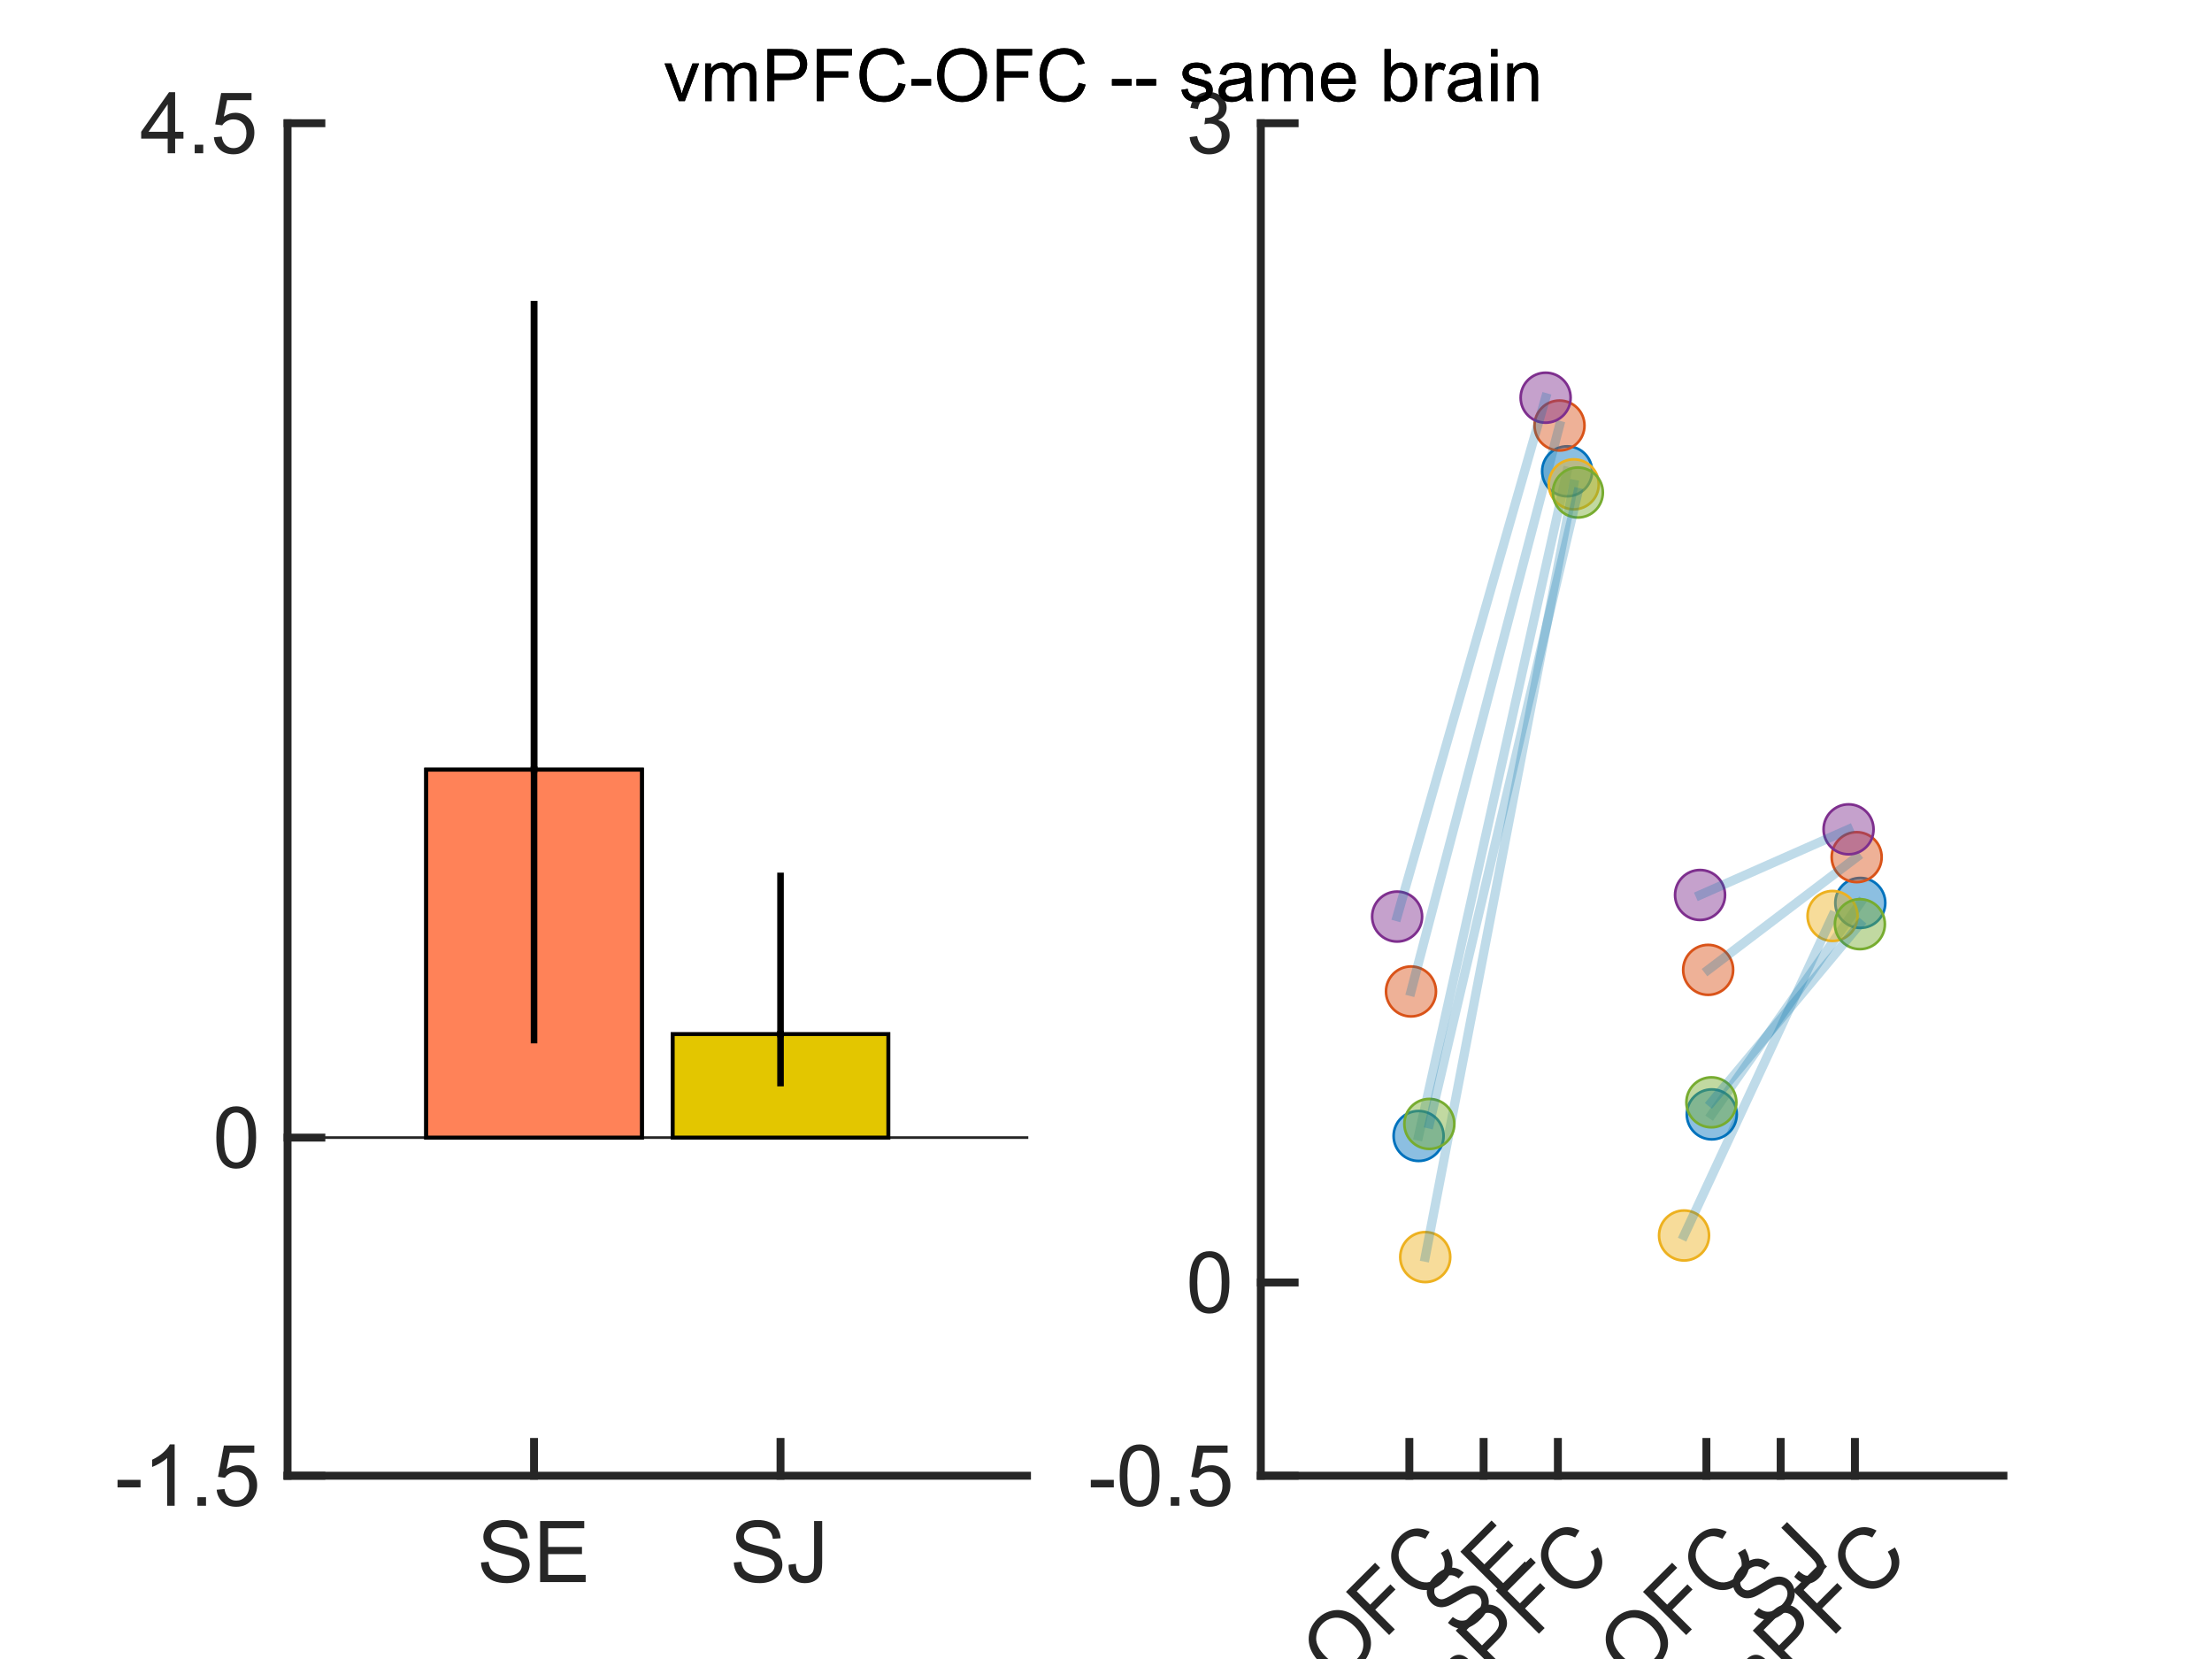 <?xml version="1.0"?>
<!DOCTYPE svg PUBLIC '-//W3C//DTD SVG 1.0//EN'
          'http://www.w3.org/TR/2001/REC-SVG-20010904/DTD/svg10.dtd'>
<svg xmlns:xlink="http://www.w3.org/1999/xlink" style="fill-opacity:1; color-rendering:auto; color-interpolation:auto; text-rendering:auto; stroke:black; stroke-linecap:square; stroke-miterlimit:10; shape-rendering:auto; stroke-opacity:1; fill:black; stroke-dasharray:none; font-weight:normal; stroke-width:1; font-family:'Dialog'; font-style:normal; stroke-linejoin:miter; font-size:12px; stroke-dashoffset:0; image-rendering:auto;" width="700" height="525" xmlns="http://www.w3.org/2000/svg"
><rect width="100%" height="100%" fill="#333333" stroke="none"/><!--Generated by the Batik Graphics2D SVG Generator--><defs id="genericDefs"
  /><g
  ><defs id="defs1"
    ><clipPath clipPathUnits="userSpaceOnUse" id="clipPath1"
      ><path d="M0 0 L700 0 L700 525 L0 525 L0 0 Z"
      /></clipPath
    ></defs
    ><g style="fill:white; stroke:white;"
    ><rect x="0" y="0" width="700" style="clip-path:url(#clipPath1); stroke:none;" height="525"
    /></g
    ><g style="fill:white; text-rendering:optimizeSpeed; color-rendering:optimizeSpeed; image-rendering:optimizeSpeed; shape-rendering:crispEdges; stroke:white; color-interpolation:sRGB;"
    ><rect x="0" width="700" height="525" y="0" style="stroke:none;"
    /></g
    ><g transform="translate(210,32)" style="text-rendering:geometricPrecision; font-size:23.333px; color-interpolation:linearRGB; color-rendering:optimizeQuality; image-rendering:optimizeQuality;"
    ><path style="stroke:none;" d="M4.828 0 L0.297 -11.922 L2.422 -11.922 L4.984 -4.781 Q5.406 -3.625 5.75 -2.375 Q6.016 -3.328 6.5 -4.656 L9.156 -11.922 L11.234 -11.922 L6.719 0 L4.828 0 ZM13.172 0 L13.172 -11.922 L14.984 -11.922 L14.984 -10.25 Q15.547 -11.125 16.477 -11.664 Q17.406 -12.203 18.594 -12.203 Q19.922 -12.203 20.773 -11.648 Q21.625 -11.094 21.969 -10.109 Q23.375 -12.203 25.656 -12.203 Q27.422 -12.203 28.375 -11.219 Q29.328 -10.234 29.328 -8.188 L29.328 0 L27.328 0 L27.328 -7.516 Q27.328 -8.719 27.133 -9.258 Q26.938 -9.797 26.414 -10.117 Q25.891 -10.438 25.203 -10.438 Q23.938 -10.438 23.109 -9.602 Q22.281 -8.766 22.281 -6.922 L22.281 0 L20.266 0 L20.266 -7.75 Q20.266 -9.094 19.766 -9.766 Q19.266 -10.438 18.141 -10.438 Q17.297 -10.438 16.57 -9.992 Q15.844 -9.547 15.516 -8.68 Q15.188 -7.812 15.188 -6.188 L15.188 0 L13.172 0 ZM32.857 0 L32.857 -16.469 L39.06 -16.469 Q40.701 -16.469 41.56 -16.312 Q42.779 -16.109 43.599 -15.539 Q44.419 -14.969 44.919 -13.945 Q45.419 -12.922 45.419 -11.703 Q45.419 -9.609 44.084 -8.148 Q42.748 -6.688 39.248 -6.688 L35.029 -6.688 L35.029 0 L32.857 0 ZM35.029 -8.641 L39.279 -8.641 Q41.404 -8.641 42.287 -9.422 Q43.169 -10.203 43.169 -11.641 Q43.169 -12.672 42.646 -13.406 Q42.123 -14.141 41.279 -14.375 Q40.716 -14.516 39.248 -14.516 L35.029 -14.516 L35.029 -8.641 ZM48.516 0 L48.516 -16.469 L59.625 -16.469 L59.625 -14.516 L50.688 -14.516 L50.688 -9.422 L58.422 -9.422 L58.422 -7.484 L50.688 -7.484 L50.688 0 L48.516 0 ZM74.381 -5.766 L76.568 -5.219 Q75.881 -2.531 74.1 -1.125 Q72.318 0.281 69.756 0.281 Q67.084 0.281 65.42 -0.805 Q63.756 -1.891 62.881 -3.945 Q62.006 -6 62.006 -8.359 Q62.006 -10.922 62.99 -12.836 Q63.975 -14.75 65.787 -15.75 Q67.6 -16.75 69.787 -16.75 Q72.256 -16.75 73.936 -15.492 Q75.615 -14.234 76.287 -11.953 L74.147 -11.438 Q73.568 -13.234 72.475 -14.055 Q71.381 -14.875 69.74 -14.875 Q67.834 -14.875 66.561 -13.969 Q65.287 -13.062 64.772 -11.531 Q64.256 -10 64.256 -8.359 Q64.256 -6.266 64.865 -4.703 Q65.475 -3.141 66.772 -2.359 Q68.068 -1.578 69.568 -1.578 Q71.397 -1.578 72.67 -2.633 Q73.943 -3.688 74.381 -5.766 ZM78.435 -4.938 L78.435 -6.969 L84.638 -6.969 L84.638 -4.938 L78.435 -4.938 ZM86.573 -8.016 Q86.573 -12.125 88.776 -14.438 Q90.98 -16.75 94.464 -16.75 Q96.745 -16.75 98.573 -15.664 Q100.401 -14.578 101.362 -12.633 Q102.323 -10.688 102.323 -8.203 Q102.323 -5.703 101.308 -3.727 Q100.292 -1.75 98.441 -0.734 Q96.589 0.281 94.448 0.281 Q92.12 0.281 90.292 -0.844 Q88.464 -1.969 87.519 -3.906 Q86.573 -5.844 86.573 -8.016 ZM88.823 -7.984 Q88.823 -5.016 90.425 -3.297 Q92.026 -1.578 94.433 -1.578 Q96.901 -1.578 98.487 -3.312 Q100.073 -5.047 100.073 -8.219 Q100.073 -10.234 99.394 -11.734 Q98.714 -13.234 97.409 -14.055 Q96.105 -14.875 94.464 -14.875 Q92.151 -14.875 90.487 -13.289 Q88.823 -11.703 88.823 -7.984 ZM105.488 0 L105.488 -16.469 L116.597 -16.469 L116.597 -14.516 L107.66 -14.516 L107.66 -9.422 L115.394 -9.422 L115.394 -7.484 L107.66 -7.484 L107.66 0 L105.488 0 ZM131.353 -5.766 L133.541 -5.219 Q132.853 -2.531 131.072 -1.125 Q129.291 0.281 126.728 0.281 Q124.056 0.281 122.392 -0.805 Q120.728 -1.891 119.853 -3.945 Q118.978 -6 118.978 -8.359 Q118.978 -10.922 119.962 -12.836 Q120.947 -14.75 122.759 -15.75 Q124.572 -16.75 126.759 -16.75 Q129.228 -16.75 130.908 -15.492 Q132.587 -14.234 133.259 -11.953 L131.119 -11.438 Q130.541 -13.234 129.447 -14.055 Q128.353 -14.875 126.712 -14.875 Q124.806 -14.875 123.533 -13.969 Q122.259 -13.062 121.744 -11.531 Q121.228 -10 121.228 -8.359 Q121.228 -6.266 121.837 -4.703 Q122.447 -3.141 123.744 -2.359 Q125.04 -1.578 126.54 -1.578 Q128.369 -1.578 129.642 -2.633 Q130.916 -3.688 131.353 -5.766 ZM141.884 -4.938 L141.884 -6.969 L148.087 -6.969 L148.087 -4.938 L141.884 -4.938 ZM149.648 -4.938 L149.648 -6.969 L155.851 -6.969 L155.851 -4.938 L149.648 -4.938 ZM163.857 -3.562 L165.857 -3.875 Q166.028 -2.672 166.794 -2.031 Q167.56 -1.391 168.95 -1.391 Q170.341 -1.391 171.013 -1.961 Q171.685 -2.531 171.685 -3.297 Q171.685 -3.969 171.091 -4.375 Q170.685 -4.641 169.028 -5.047 Q166.81 -5.609 165.95 -6.023 Q165.091 -6.438 164.645 -7.164 Q164.2 -7.891 164.2 -8.766 Q164.2 -9.562 164.567 -10.242 Q164.935 -10.922 165.56 -11.359 Q166.028 -11.719 166.841 -11.961 Q167.653 -12.203 168.591 -12.203 Q169.997 -12.203 171.06 -11.797 Q172.122 -11.391 172.622 -10.695 Q173.122 -10 173.31 -8.844 L171.341 -8.578 Q171.2 -9.5 170.56 -10.016 Q169.919 -10.531 168.732 -10.531 Q167.341 -10.531 166.747 -10.07 Q166.153 -9.609 166.153 -9 Q166.153 -8.609 166.403 -8.281 Q166.653 -7.969 167.169 -7.75 Q167.482 -7.641 168.966 -7.234 Q171.107 -6.656 171.95 -6.297 Q172.794 -5.938 173.278 -5.234 Q173.763 -4.531 173.763 -3.5 Q173.763 -2.5 173.177 -1.602 Q172.591 -0.703 171.474 -0.219 Q170.357 0.266 168.966 0.266 Q166.638 0.266 165.419 -0.695 Q164.2 -1.656 163.857 -3.562 ZM184.107 -1.469 Q182.982 -0.516 181.942 -0.125 Q180.903 0.266 179.716 0.266 Q177.747 0.266 176.692 -0.695 Q175.638 -1.656 175.638 -3.141 Q175.638 -4.016 176.036 -4.742 Q176.435 -5.469 177.083 -5.906 Q177.732 -6.344 178.544 -6.562 Q179.138 -6.734 180.341 -6.875 Q182.778 -7.172 183.935 -7.562 Q183.95 -7.984 183.95 -8.094 Q183.95 -9.328 183.372 -9.844 Q182.607 -10.516 181.075 -10.516 Q179.653 -10.516 178.974 -10.023 Q178.294 -9.531 177.966 -8.25 L175.982 -8.531 Q176.263 -9.797 176.88 -10.578 Q177.497 -11.359 178.661 -11.781 Q179.825 -12.203 181.372 -12.203 Q182.903 -12.203 183.857 -11.844 Q184.81 -11.484 185.255 -10.938 Q185.7 -10.391 185.888 -9.562 Q185.982 -9.047 185.982 -7.688 L185.982 -5 Q185.982 -2.172 186.114 -1.43 Q186.247 -0.688 186.622 0 L184.513 0 Q184.2 -0.625 184.107 -1.469 ZM183.935 -5.984 Q182.841 -5.531 180.638 -5.219 Q179.388 -5.047 178.872 -4.82 Q178.357 -4.594 178.075 -4.164 Q177.794 -3.734 177.794 -3.203 Q177.794 -2.391 178.411 -1.852 Q179.028 -1.312 180.2 -1.312 Q181.372 -1.312 182.278 -1.828 Q183.185 -2.344 183.622 -3.219 Q183.935 -3.906 183.935 -5.25 L183.935 -5.984 ZM189.291 0 L189.291 -11.922 L191.103 -11.922 L191.103 -10.25 Q191.666 -11.125 192.595 -11.664 Q193.525 -12.203 194.712 -12.203 Q196.041 -12.203 196.892 -11.648 Q197.744 -11.094 198.087 -10.109 Q199.494 -12.203 201.775 -12.203 Q203.541 -12.203 204.494 -11.219 Q205.447 -10.234 205.447 -8.188 L205.447 0 L203.447 0 L203.447 -7.516 Q203.447 -8.719 203.251 -9.258 Q203.056 -9.797 202.533 -10.117 Q202.009 -10.438 201.322 -10.438 Q200.056 -10.438 199.228 -9.602 Q198.4 -8.766 198.4 -6.922 L198.4 0 L196.384 0 L196.384 -7.75 Q196.384 -9.094 195.884 -9.766 Q195.384 -10.438 194.259 -10.438 Q193.416 -10.438 192.689 -9.992 Q191.962 -9.547 191.634 -8.68 Q191.306 -7.812 191.306 -6.188 L191.306 0 L189.291 0 ZM216.882 -3.844 L218.96 -3.578 Q218.476 -1.75 217.14 -0.742 Q215.804 0.266 213.726 0.266 Q211.101 0.266 209.569 -1.344 Q208.038 -2.953 208.038 -5.859 Q208.038 -8.875 209.585 -10.539 Q211.132 -12.203 213.601 -12.203 Q216.007 -12.203 217.523 -10.57 Q219.038 -8.938 219.038 -5.984 Q219.038 -5.812 219.023 -5.453 L210.132 -5.453 Q210.241 -3.484 211.241 -2.438 Q212.241 -1.391 213.726 -1.391 Q214.835 -1.391 215.624 -1.977 Q216.413 -2.562 216.882 -3.844 ZM210.241 -7.109 L216.898 -7.109 Q216.757 -8.609 216.132 -9.359 Q215.163 -10.531 213.632 -10.531 Q212.241 -10.531 211.288 -9.602 Q210.335 -8.672 210.241 -7.109 ZM230.012 0 L228.137 0 L228.137 -16.469 L230.168 -16.469 L230.168 -10.594 Q231.449 -12.203 233.434 -12.203 Q234.527 -12.203 235.512 -11.758 Q236.496 -11.312 237.129 -10.508 Q237.762 -9.703 238.121 -8.57 Q238.48 -7.438 238.48 -6.141 Q238.48 -3.078 236.965 -1.406 Q235.449 0.266 233.324 0.266 Q231.215 0.266 230.012 -1.5 L230.012 0 ZM229.996 -6.047 Q229.996 -3.906 230.574 -2.953 Q231.527 -1.391 233.168 -1.391 Q234.48 -1.391 235.449 -2.539 Q236.418 -3.688 236.418 -5.969 Q236.418 -8.312 235.488 -9.422 Q234.559 -10.531 233.246 -10.531 Q231.934 -10.531 230.965 -9.383 Q229.996 -8.234 229.996 -6.047 ZM241.102 0 L241.102 -11.922 L242.915 -11.922 L242.915 -10.125 Q243.618 -11.391 244.203 -11.797 Q244.79 -12.203 245.493 -12.203 Q246.524 -12.203 247.571 -11.547 L246.883 -9.672 Q246.133 -10.109 245.399 -10.109 Q244.727 -10.109 244.203 -9.711 Q243.68 -9.312 243.461 -8.609 Q243.118 -7.531 243.118 -6.25 L243.118 0 L241.102 0 ZM256.662 -1.469 Q255.537 -0.516 254.498 -0.125 Q253.459 0.266 252.272 0.266 Q250.303 0.266 249.248 -0.695 Q248.193 -1.656 248.193 -3.141 Q248.193 -4.016 248.592 -4.742 Q248.99 -5.469 249.639 -5.906 Q250.287 -6.344 251.1 -6.562 Q251.693 -6.734 252.897 -6.875 Q255.334 -7.172 256.49 -7.562 Q256.506 -7.984 256.506 -8.094 Q256.506 -9.328 255.928 -9.844 Q255.162 -10.516 253.631 -10.516 Q252.209 -10.516 251.529 -10.023 Q250.85 -9.531 250.522 -8.25 L248.537 -8.531 Q248.818 -9.797 249.435 -10.578 Q250.053 -11.359 251.217 -11.781 Q252.381 -12.203 253.928 -12.203 Q255.459 -12.203 256.412 -11.844 Q257.365 -11.484 257.81 -10.938 Q258.256 -10.391 258.443 -9.562 Q258.537 -9.047 258.537 -7.688 L258.537 -5 Q258.537 -2.172 258.67 -1.43 Q258.803 -0.688 259.178 0 L257.068 0 Q256.756 -0.625 256.662 -1.469 ZM256.49 -5.984 Q255.397 -5.531 253.193 -5.219 Q251.943 -5.047 251.428 -4.82 Q250.912 -4.594 250.631 -4.164 Q250.35 -3.734 250.35 -3.203 Q250.35 -2.391 250.967 -1.852 Q251.584 -1.312 252.756 -1.312 Q253.928 -1.312 254.834 -1.828 Q255.74 -2.344 256.178 -3.219 Q256.49 -3.906 256.49 -5.25 L256.49 -5.984 ZM261.862 -14.141 L261.862 -16.469 L263.877 -16.469 L263.877 -14.141 L261.862 -14.141 ZM261.862 0 L261.862 -11.922 L263.877 -11.922 L263.877 0 L261.862 0 ZM267.025 0 L267.025 -11.922 L268.838 -11.922 L268.838 -10.234 Q270.166 -12.203 272.635 -12.203 Q273.713 -12.203 274.619 -11.812 Q275.525 -11.422 275.978 -10.789 Q276.432 -10.156 276.603 -9.297 Q276.713 -8.734 276.713 -7.328 L276.713 0 L274.697 0 L274.697 -7.25 Q274.697 -8.484 274.463 -9.102 Q274.228 -9.719 273.627 -10.078 Q273.025 -10.438 272.213 -10.438 Q270.916 -10.438 269.978 -9.625 Q269.041 -8.812 269.041 -6.516 L269.041 0 L267.025 0 Z"
    /></g
    ><g style="fill:white; text-rendering:optimizeSpeed; color-rendering:optimizeSpeed; image-rendering:optimizeSpeed; shape-rendering:crispEdges; stroke:white; color-interpolation:sRGB;"
    ><path style="stroke:none;" d="M91 467 L325 467 L325 39 L91 39 Z"
    /></g
    ><g style="fill:rgb(38,38,38); text-rendering:geometricPrecision; image-rendering:optimizeQuality; color-rendering:optimizeQuality; stroke-linejoin:round; stroke:rgb(38,38,38); color-interpolation:linearRGB; stroke-width:2.5;"
    ><line y2="467" style="fill:none;" x1="91" x2="325" y1="467"
      /><line y2="456.3" style="fill:none;" x1="169" x2="169" y1="467"
      /><line y2="456.3" style="fill:none;" x1="247" x2="247" y1="467"
    /></g
    ><g transform="translate(169,475.667)" style="font-size:26.667px; fill:rgb(38,38,38); text-rendering:geometricPrecision; image-rendering:optimizeQuality; color-rendering:optimizeQuality; font-family:'Arial'; stroke:rgb(38,38,38); color-interpolation:linearRGB;"
    ><path style="stroke:none;" d="M-16.781 18.797 L-14.375 18.578 Q-14.203 20.031 -13.578 20.961 Q-12.953 21.891 -11.633 22.461 Q-10.312 23.031 -8.672 23.031 Q-7.203 23.031 -6.086 22.602 Q-4.969 22.172 -4.414 21.414 Q-3.859 20.656 -3.859 19.75 Q-3.859 18.844 -4.391 18.164 Q-4.922 17.484 -6.141 17.031 Q-6.906 16.719 -9.57 16.078 Q-12.234 15.438 -13.312 14.875 Q-14.688 14.156 -15.367 13.078 Q-16.047 12 -16.047 10.672 Q-16.047 9.203 -15.219 7.93 Q-14.391 6.656 -12.797 6 Q-11.203 5.344 -9.25 5.344 Q-7.094 5.344 -5.453 6.039 Q-3.812 6.734 -2.93 8.078 Q-2.047 9.422 -1.984 11.125 L-4.438 11.297 Q-4.625 9.469 -5.766 8.531 Q-6.906 7.594 -9.141 7.594 Q-11.453 7.594 -12.516 8.445 Q-13.578 9.297 -13.578 10.5 Q-13.578 11.547 -12.828 12.219 Q-12.094 12.891 -8.977 13.594 Q-5.859 14.297 -4.703 14.828 Q-3.016 15.594 -2.211 16.789 Q-1.406 17.984 -1.406 19.547 Q-1.406 21.078 -2.289 22.445 Q-3.172 23.812 -4.828 24.57 Q-6.484 25.328 -8.547 25.328 Q-11.172 25.328 -12.945 24.562 Q-14.719 23.797 -15.727 22.266 Q-16.734 20.734 -16.781 18.797 ZM1.92 25 L1.92 5.672 L15.889 5.672 L15.889 7.953 L4.467 7.953 L4.467 13.875 L15.17 13.875 L15.17 16.141 L4.467 16.141 L4.467 22.719 L16.342 22.719 L16.342 25 L1.92 25 Z"
    /></g
    ><g transform="translate(247,475.667)" style="font-size:26.667px; fill:rgb(38,38,38); text-rendering:geometricPrecision; image-rendering:optimizeQuality; color-rendering:optimizeQuality; font-family:'Arial'; stroke:rgb(38,38,38); color-interpolation:linearRGB;"
    ><path style="stroke:none;" d="M-14.781 18.797 L-12.375 18.578 Q-12.203 20.031 -11.578 20.961 Q-10.953 21.891 -9.633 22.461 Q-8.312 23.031 -6.672 23.031 Q-5.203 23.031 -4.086 22.602 Q-2.969 22.172 -2.414 21.414 Q-1.859 20.656 -1.859 19.75 Q-1.859 18.844 -2.391 18.164 Q-2.922 17.484 -4.141 17.031 Q-4.906 16.719 -7.57 16.078 Q-10.234 15.438 -11.312 14.875 Q-12.688 14.156 -13.367 13.078 Q-14.047 12 -14.047 10.672 Q-14.047 9.203 -13.219 7.93 Q-12.391 6.656 -10.797 6 Q-9.203 5.344 -7.25 5.344 Q-5.094 5.344 -3.453 6.039 Q-1.812 6.734 -0.93 8.078 Q-0.047 9.422 0.016 11.125 L-2.438 11.297 Q-2.625 9.469 -3.766 8.531 Q-4.906 7.594 -7.141 7.594 Q-9.453 7.594 -10.516 8.445 Q-11.578 9.297 -11.578 10.5 Q-11.578 11.547 -10.828 12.219 Q-10.094 12.891 -6.977 13.594 Q-3.859 14.297 -2.703 14.828 Q-1.016 15.594 -0.211 16.789 Q0.594 17.984 0.594 19.547 Q0.594 21.078 -0.289 22.445 Q-1.172 23.812 -2.828 24.57 Q-4.484 25.328 -6.547 25.328 Q-9.172 25.328 -10.945 24.562 Q-12.719 23.797 -13.727 22.266 Q-14.734 20.734 -14.781 18.797 ZM2.561 19.516 L4.858 19.203 Q4.951 21.406 5.694 22.227 Q6.436 23.047 7.733 23.047 Q8.701 23.047 9.397 22.609 Q10.092 22.172 10.358 21.414 Q10.623 20.656 10.623 18.984 L10.623 5.672 L13.186 5.672 L13.186 18.844 Q13.186 21.266 12.6 22.602 Q12.014 23.938 10.74 24.633 Q9.467 25.328 7.748 25.328 Q5.201 25.328 3.85 23.867 Q2.498 22.406 2.561 19.516 Z"
    /></g
    ><g style="fill:rgb(38,38,38); text-rendering:geometricPrecision; image-rendering:optimizeQuality; color-rendering:optimizeQuality; stroke-linejoin:round; stroke:rgb(38,38,38); color-interpolation:linearRGB; stroke-width:2.5;"
    ><line y2="39" style="fill:none;" x1="91" x2="91" y1="467"
      /><line y2="467" style="fill:none;" x1="91" x2="101.7" y1="467"
      /><line y2="360" style="fill:none;" x1="91" x2="101.7" y1="360"
      /><line y2="39" style="fill:none;" x1="91" x2="101.7" y1="39"
    /></g
    ><g transform="translate(82.333,467)" style="font-size:26.667px; fill:rgb(38,38,38); text-rendering:geometricPrecision; image-rendering:optimizeQuality; color-rendering:optimizeQuality; font-family:'Arial'; stroke:rgb(38,38,38); color-interpolation:linearRGB;"
    ><path style="stroke:none;" d="M-45.141 3.703 L-45.141 1.312 L-37.859 1.312 L-37.859 3.703 L-45.141 3.703 ZM-27.061 9.5 L-29.436 9.5 L-29.436 -5.625 Q-30.295 -4.797 -31.686 -3.984 Q-33.076 -3.172 -34.186 -2.766 L-34.186 -5.062 Q-32.186 -5.984 -30.701 -7.32 Q-29.217 -8.656 -28.592 -9.906 L-27.061 -9.906 L-27.061 9.5 ZM-19.845 9.5 L-19.845 6.797 L-17.142 6.797 L-17.142 9.5 L-19.845 9.5 ZM-13.767 4.438 L-11.283 4.219 Q-11.002 6.047 -9.994 6.961 Q-8.986 7.875 -7.564 7.875 Q-5.846 7.875 -4.658 6.586 Q-3.47 5.297 -3.47 3.156 Q-3.47 1.125 -4.611 -0.047 Q-5.752 -1.219 -7.596 -1.219 Q-8.752 -1.219 -9.674 -0.695 Q-10.595 -0.172 -11.127 0.656 L-13.345 0.359 L-11.47 -9.562 L-1.861 -9.562 L-1.861 -7.297 L-9.58 -7.297 L-10.627 -2.109 Q-8.877 -3.312 -6.971 -3.312 Q-4.439 -3.312 -2.697 -1.562 Q-0.955 0.188 -0.955 2.953 Q-0.955 5.578 -2.486 7.484 Q-4.346 9.828 -7.564 9.828 Q-10.205 9.828 -11.869 8.352 Q-13.533 6.875 -13.767 4.438 Z"
    /></g
    ><g transform="translate(82.333,360)" style="font-size:26.667px; fill:rgb(38,38,38); text-rendering:geometricPrecision; image-rendering:optimizeQuality; color-rendering:optimizeQuality; font-family:'Arial'; stroke:rgb(38,38,38); color-interpolation:linearRGB;"
    ><path style="stroke:none;" d="M-13.875 -0.031 Q-13.875 -3.453 -13.172 -5.547 Q-12.469 -7.641 -11.078 -8.773 Q-9.688 -9.906 -7.578 -9.906 Q-6.016 -9.906 -4.844 -9.281 Q-3.672 -8.656 -2.906 -7.477 Q-2.141 -6.297 -1.711 -4.602 Q-1.281 -2.906 -1.281 -0.031 Q-1.281 3.375 -1.977 5.461 Q-2.672 7.547 -4.062 8.688 Q-5.453 9.828 -7.578 9.828 Q-10.375 9.828 -11.969 7.828 Q-13.875 5.406 -13.875 -0.031 ZM-11.438 -0.031 Q-11.438 4.734 -10.328 6.305 Q-9.219 7.875 -7.578 7.875 Q-5.938 7.875 -4.828 6.297 Q-3.719 4.719 -3.719 -0.031 Q-3.719 -4.797 -4.828 -6.367 Q-5.938 -7.938 -7.609 -7.938 Q-9.234 -7.938 -10.219 -6.562 Q-11.438 -4.797 -11.438 -0.031 Z"
    /></g
    ><g transform="translate(82.333,39)" style="font-size:26.667px; fill:rgb(38,38,38); text-rendering:geometricPrecision; image-rendering:optimizeQuality; color-rendering:optimizeQuality; font-family:'Arial'; stroke:rgb(38,38,38); color-interpolation:linearRGB;"
    ><path style="stroke:none;" d="M-29.266 9.5 L-29.266 4.875 L-37.656 4.875 L-37.656 2.703 L-28.844 -9.828 L-26.906 -9.828 L-26.906 2.703 L-24.281 2.703 L-24.281 4.875 L-26.906 4.875 L-26.906 9.5 L-29.266 9.5 ZM-29.266 2.703 L-29.266 -6.016 L-35.328 2.703 L-29.266 2.703 ZM-20.722 9.5 L-20.722 6.797 L-18.019 6.797 L-18.019 9.5 L-20.722 9.5 ZM-14.644 4.438 L-12.16 4.219 Q-11.879 6.047 -10.871 6.961 Q-9.863 7.875 -8.441 7.875 Q-6.722 7.875 -5.535 6.586 Q-4.347 5.297 -4.347 3.156 Q-4.347 1.125 -5.488 -0.047 Q-6.628 -1.219 -8.472 -1.219 Q-9.629 -1.219 -10.55 -0.695 Q-11.472 -0.172 -12.004 0.656 L-14.222 0.359 L-12.347 -9.562 L-2.738 -9.562 L-2.738 -7.297 L-10.457 -7.297 L-11.504 -2.109 Q-9.754 -3.312 -7.847 -3.312 Q-5.316 -3.312 -3.574 -1.562 Q-1.832 0.188 -1.832 2.953 Q-1.832 5.578 -3.363 7.484 Q-5.222 9.828 -8.441 9.828 Q-11.082 9.828 -12.746 8.352 Q-14.41 6.875 -14.644 4.438 Z"
    /></g
    ><g style="stroke-linecap:butt; fill:rgb(38,38,38); text-rendering:geometricPrecision; image-rendering:optimizeQuality; color-rendering:optimizeQuality; stroke-linejoin:round; stroke:rgb(38,38,38); color-interpolation:linearRGB; stroke-width:0.833;"
    ><line y2="360" style="fill:none;" x1="91" x2="325" y1="360"
    /></g
    ><g style="fill:rgb(255,130,88); text-rendering:optimizeSpeed; color-rendering:optimizeSpeed; image-rendering:optimizeSpeed; shape-rendering:crispEdges; stroke:rgb(255,130,88); color-interpolation:sRGB;"
    ><path style="stroke:none;" d="M203.125 360 L203.125 243.568 L134.875 243.568 L134.875 360 Z"
    /></g
    ><g style="text-rendering:geometricPrecision; stroke-width:1.25; color-interpolation:linearRGB; color-rendering:optimizeQuality; stroke-linecap:butt; image-rendering:optimizeQuality;"
    ><path d="M134.875 360 L134.875 243.568 L203.125 243.568 L203.125 360 Z" style="fill:none; fill-rule:evenodd;"
      /><line x1="169" x2="169" y1="243.568" style="fill:none; stroke-linejoin:round; stroke-width:2.083;" y2="329.129"
      /><line x1="169" x2="169" y1="243.568" style="fill:none; stroke-linejoin:round; stroke-width:2.083;" y2="96.265"
    /></g
    ><g style="fill:rgb(255,130,88); text-rendering:optimizeSpeed; color-rendering:optimizeSpeed; image-rendering:optimizeSpeed; shape-rendering:crispEdges; stroke:rgb(255,130,88); color-interpolation:sRGB;"
    ><path style="stroke:none;" d="M203.125 360 L203.125 243.568 L134.875 243.568 L134.875 360 Z"
    /></g
    ><g style="text-rendering:geometricPrecision; stroke-width:1.25; color-interpolation:linearRGB; color-rendering:optimizeQuality; stroke-linecap:butt; image-rendering:optimizeQuality;"
    ><path d="M134.875 360 L134.875 243.568 L203.125 243.568 L203.125 360 Z" style="fill:none; fill-rule:evenodd;"
      /><line x1="169" x2="169" y1="243.568" style="fill:none; stroke-linejoin:round; stroke-width:2.083;" y2="329.129"
      /><line x1="169" x2="169" y1="243.568" style="fill:none; stroke-linejoin:round; stroke-width:2.083;" y2="96.265"
    /></g
    ><g style="fill:rgb(227,198,0); text-rendering:optimizeSpeed; color-rendering:optimizeSpeed; image-rendering:optimizeSpeed; shape-rendering:crispEdges; stroke:rgb(227,198,0); color-interpolation:sRGB;"
    ><path style="stroke:none;" d="M281.125 360 L281.125 327.232 L212.875 327.232 L212.875 360 Z"
    /></g
    ><g style="text-rendering:geometricPrecision; stroke-width:1.25; color-interpolation:linearRGB; color-rendering:optimizeQuality; stroke-linecap:butt; image-rendering:optimizeQuality;"
    ><path d="M212.875 360 L212.875 327.232 L281.125 327.232 L281.125 360 Z" style="fill:none; fill-rule:evenodd;"
      /><line x1="247" x2="247" y1="327.232" style="fill:none; stroke-linejoin:round; stroke-width:2.083;" y2="342.734"
      /><line x1="247" x2="247" y1="327.232" style="fill:none; stroke-linejoin:round; stroke-width:2.083;" y2="277.198"
    /></g
    ><g style="fill:white; text-rendering:optimizeSpeed; color-rendering:optimizeSpeed; image-rendering:optimizeSpeed; shape-rendering:crispEdges; stroke:white; color-interpolation:sRGB;"
    ><path style="stroke:none;" d="M399 467 L634 467 L634 39 L399 39 Z"
    /></g
    ><g style="fill:rgb(38,38,38); text-rendering:geometricPrecision; image-rendering:optimizeQuality; color-rendering:optimizeQuality; stroke-linejoin:round; stroke:rgb(38,38,38); color-interpolation:linearRGB; stroke-width:2.5;"
    ><line y2="467" style="fill:none;" x1="399" x2="634" y1="467"
      /><line y2="456.3" style="fill:none;" x1="446" x2="446" y1="467"
      /><line y2="456.3" style="fill:none;" x1="469.5" x2="469.5" y1="467"
      /><line y2="456.3" style="fill:none;" x1="493" x2="493" y1="467"
      /><line y2="456.3" style="fill:none;" x1="540" x2="540" y1="467"
      /><line y2="456.3" style="fill:none;" x1="563.5" x2="563.5" y1="467"
      /><line y2="456.3" style="fill:none;" x1="587" x2="587" y1="467"
    /></g
    ><g transform="translate(446,475.667) rotate(-45)" style="font-size:26.667px; fill:rgb(38,38,38); text-rendering:geometricPrecision; image-rendering:optimizeQuality; color-rendering:optimizeQuality; font-family:'Arial'; stroke:rgb(38,38,38); color-interpolation:linearRGB;"
    ><path style="stroke:none;" d="M-55.688 15.594 Q-55.688 10.781 -53.109 8.055 Q-50.531 5.328 -46.438 5.328 Q-43.766 5.328 -41.617 6.609 Q-39.469 7.891 -38.344 10.18 Q-37.219 12.469 -37.219 15.359 Q-37.219 18.297 -38.398 20.617 Q-39.578 22.938 -41.758 24.133 Q-43.938 25.328 -46.453 25.328 Q-49.188 25.328 -51.336 24.008 Q-53.484 22.688 -54.586 20.406 Q-55.688 18.125 -55.688 15.594 ZM-53.062 15.625 Q-53.062 19.125 -51.18 21.133 Q-49.297 23.141 -46.469 23.141 Q-43.578 23.141 -41.711 21.109 Q-39.844 19.078 -39.844 15.344 Q-39.844 12.984 -40.641 11.227 Q-41.438 9.469 -42.977 8.5 Q-44.516 7.531 -46.422 7.531 Q-49.141 7.531 -51.102 9.398 Q-53.062 11.266 -53.062 15.625 ZM-34.047 25 L-34.047 5.672 L-21.016 5.672 L-21.016 7.953 L-31.5 7.953 L-31.5 13.938 L-22.422 13.938 L-22.422 16.219 L-31.5 16.219 L-31.5 25 L-34.047 25 ZM-4.108 18.219 L-1.546 18.875 Q-2.358 22.016 -4.444 23.672 Q-6.53 25.328 -9.561 25.328 Q-12.686 25.328 -14.639 24.055 Q-16.593 22.781 -17.616 20.367 Q-18.64 17.953 -18.64 15.188 Q-18.64 12.172 -17.483 9.922 Q-16.327 7.672 -14.202 6.508 Q-12.077 5.344 -9.514 5.344 Q-6.608 5.344 -4.632 6.82 Q-2.655 8.297 -1.889 10.969 L-4.405 11.562 Q-5.077 9.453 -6.35 8.492 Q-7.624 7.531 -9.561 7.531 Q-11.796 7.531 -13.296 8.602 Q-14.796 9.672 -15.397 11.469 Q-15.999 13.266 -15.999 15.172 Q-15.999 17.641 -15.28 19.484 Q-14.561 21.328 -13.046 22.234 Q-11.53 23.141 -9.764 23.141 Q-7.624 23.141 -6.132 21.898 Q-4.639 20.656 -4.108 18.219 Z"
    /></g
    ><g transform="translate(469.5,475.667) rotate(-45)" style="font-size:26.667px; fill:rgb(38,38,38); text-rendering:geometricPrecision; image-rendering:optimizeQuality; color-rendering:optimizeQuality; font-family:'Arial'; stroke:rgb(38,38,38); color-interpolation:linearRGB;"
    ><path style="stroke:none;" d="M-34.781 18.797 L-32.375 18.578 Q-32.203 20.031 -31.578 20.961 Q-30.953 21.891 -29.633 22.461 Q-28.312 23.031 -26.672 23.031 Q-25.203 23.031 -24.086 22.602 Q-22.969 22.172 -22.414 21.414 Q-21.859 20.656 -21.859 19.75 Q-21.859 18.844 -22.391 18.164 Q-22.922 17.484 -24.141 17.031 Q-24.906 16.719 -27.57 16.078 Q-30.234 15.438 -31.312 14.875 Q-32.688 14.156 -33.367 13.078 Q-34.047 12 -34.047 10.672 Q-34.047 9.203 -33.219 7.93 Q-32.391 6.656 -30.797 6 Q-29.203 5.344 -27.25 5.344 Q-25.094 5.344 -23.453 6.039 Q-21.812 6.734 -20.93 8.078 Q-20.047 9.422 -19.984 11.125 L-22.438 11.297 Q-22.625 9.469 -23.766 8.531 Q-24.906 7.594 -27.141 7.594 Q-29.453 7.594 -30.516 8.445 Q-31.578 9.297 -31.578 10.5 Q-31.578 11.547 -30.828 12.219 Q-30.094 12.891 -26.977 13.594 Q-23.859 14.297 -22.703 14.828 Q-21.016 15.594 -20.211 16.789 Q-19.406 17.984 -19.406 19.547 Q-19.406 21.078 -20.289 22.445 Q-21.172 23.812 -22.828 24.57 Q-24.484 25.328 -26.547 25.328 Q-29.172 25.328 -30.945 24.562 Q-32.719 23.797 -33.727 22.266 Q-34.734 20.734 -34.781 18.797 ZM-16.08 25 L-16.08 5.672 L-2.111 5.672 L-2.111 7.953 L-13.533 7.953 L-13.533 13.875 L-2.83 13.875 L-2.83 16.141 L-13.533 16.141 L-13.533 22.719 L-1.658 22.719 L-1.658 25 L-16.08 25 Z"
    /></g
    ><g transform="translate(493,475.667) rotate(-45)" style="font-size:26.667px; fill:rgb(38,38,38); text-rendering:geometricPrecision; image-rendering:optimizeQuality; color-rendering:optimizeQuality; font-family:'Arial'; stroke:rgb(38,38,38); color-interpolation:linearRGB;"
    ><path style="stroke:none;" d="M-83.328 25 L-88.656 11 L-86.156 11 L-83.141 19.391 Q-82.656 20.734 -82.25 22.203 Q-81.938 21.094 -81.359 19.547 L-78.25 11 L-75.812 11 L-81.109 25 L-83.328 25 ZM-73.891 25 L-73.891 11 L-71.766 11 L-71.766 12.969 Q-71.109 11.938 -70.016 11.312 Q-68.922 10.688 -67.531 10.688 Q-65.969 10.688 -64.977 11.328 Q-63.984 11.969 -63.562 13.141 Q-61.906 10.688 -59.25 10.688 Q-57.156 10.688 -56.039 11.836 Q-54.922 12.984 -54.922 15.391 L-54.922 25 L-57.281 25 L-57.281 16.188 Q-57.281 14.75 -57.508 14.125 Q-57.734 13.5 -58.344 13.117 Q-58.953 12.734 -59.766 12.734 Q-61.25 12.734 -62.227 13.719 Q-63.203 14.703 -63.203 16.859 L-63.203 25 L-65.578 25 L-65.578 15.906 Q-65.578 14.328 -66.156 13.531 Q-66.734 12.734 -68.047 12.734 Q-69.047 12.734 -69.898 13.266 Q-70.75 13.797 -71.133 14.812 Q-71.516 15.828 -71.516 17.734 L-71.516 25 L-73.891 25 ZM-51.389 25 L-51.389 5.672 L-44.092 5.672 Q-42.17 5.672 -41.154 5.859 Q-39.733 6.094 -38.772 6.758 Q-37.811 7.422 -37.225 8.625 Q-36.639 9.828 -36.639 11.266 Q-36.639 13.734 -38.201 15.438 Q-39.764 17.141 -43.873 17.141 L-48.826 17.141 L-48.826 25 L-51.389 25 ZM-48.826 14.859 L-43.826 14.859 Q-41.358 14.859 -40.311 13.938 Q-39.264 13.016 -39.264 11.344 Q-39.264 10.125 -39.881 9.266 Q-40.498 8.406 -41.498 8.125 Q-42.139 7.953 -43.889 7.953 L-48.826 7.953 L-48.826 14.859 ZM-33.469 25 L-33.469 5.672 L-20.438 5.672 L-20.438 7.953 L-30.922 7.953 L-30.922 13.938 L-21.844 13.938 L-21.844 16.219 L-30.922 16.219 L-30.922 25 L-33.469 25 ZM-3.53 18.219 L-0.967 18.875 Q-1.78 22.016 -3.866 23.672 Q-5.952 25.328 -8.983 25.328 Q-12.108 25.328 -14.061 24.055 Q-16.014 22.781 -17.038 20.367 Q-18.061 17.953 -18.061 15.188 Q-18.061 12.172 -16.905 9.922 Q-15.749 7.672 -13.624 6.508 Q-11.499 5.344 -8.936 5.344 Q-6.03 5.344 -4.053 6.82 Q-2.077 8.297 -1.311 10.969 L-3.827 11.562 Q-4.499 9.453 -5.772 8.492 Q-7.045 7.531 -8.983 7.531 Q-11.217 7.531 -12.717 8.602 Q-14.217 9.672 -14.819 11.469 Q-15.42 13.266 -15.42 15.172 Q-15.42 17.641 -14.702 19.484 Q-13.983 21.328 -12.467 22.234 Q-10.952 23.141 -9.186 23.141 Q-7.045 23.141 -5.553 21.898 Q-4.061 20.656 -3.53 18.219 Z"
    /></g
    ><g transform="translate(540,475.667) rotate(-45)" style="font-size:26.667px; fill:rgb(38,38,38); text-rendering:geometricPrecision; image-rendering:optimizeQuality; color-rendering:optimizeQuality; font-family:'Arial'; stroke:rgb(38,38,38); color-interpolation:linearRGB;"
    ><path style="stroke:none;" d="M-55.688 15.594 Q-55.688 10.781 -53.109 8.055 Q-50.531 5.328 -46.438 5.328 Q-43.766 5.328 -41.617 6.609 Q-39.469 7.891 -38.344 10.18 Q-37.219 12.469 -37.219 15.359 Q-37.219 18.297 -38.398 20.617 Q-39.578 22.938 -41.758 24.133 Q-43.938 25.328 -46.453 25.328 Q-49.188 25.328 -51.336 24.008 Q-53.484 22.688 -54.586 20.406 Q-55.688 18.125 -55.688 15.594 ZM-53.062 15.625 Q-53.062 19.125 -51.18 21.133 Q-49.297 23.141 -46.469 23.141 Q-43.578 23.141 -41.711 21.109 Q-39.844 19.078 -39.844 15.344 Q-39.844 12.984 -40.641 11.227 Q-41.438 9.469 -42.977 8.5 Q-44.516 7.531 -46.422 7.531 Q-49.141 7.531 -51.102 9.398 Q-53.062 11.266 -53.062 15.625 ZM-34.047 25 L-34.047 5.672 L-21.016 5.672 L-21.016 7.953 L-31.5 7.953 L-31.5 13.938 L-22.422 13.938 L-22.422 16.219 L-31.5 16.219 L-31.5 25 L-34.047 25 ZM-4.108 18.219 L-1.546 18.875 Q-2.358 22.016 -4.444 23.672 Q-6.53 25.328 -9.561 25.328 Q-12.686 25.328 -14.639 24.055 Q-16.593 22.781 -17.616 20.367 Q-18.64 17.953 -18.64 15.188 Q-18.64 12.172 -17.483 9.922 Q-16.327 7.672 -14.202 6.508 Q-12.077 5.344 -9.514 5.344 Q-6.608 5.344 -4.632 6.82 Q-2.655 8.297 -1.889 10.969 L-4.405 11.562 Q-5.077 9.453 -6.35 8.492 Q-7.624 7.531 -9.561 7.531 Q-11.796 7.531 -13.296 8.602 Q-14.796 9.672 -15.397 11.469 Q-15.999 13.266 -15.999 15.172 Q-15.999 17.641 -15.28 19.484 Q-14.561 21.328 -13.046 22.234 Q-11.53 23.141 -9.764 23.141 Q-7.624 23.141 -6.132 21.898 Q-4.639 20.656 -4.108 18.219 Z"
    /></g
    ><g transform="translate(563.5,475.667) rotate(-45)" style="font-size:26.667px; fill:rgb(38,38,38); text-rendering:geometricPrecision; image-rendering:optimizeQuality; color-rendering:optimizeQuality; font-family:'Arial'; stroke:rgb(38,38,38); color-interpolation:linearRGB;"
    ><path style="stroke:none;" d="M-30.781 18.797 L-28.375 18.578 Q-28.203 20.031 -27.578 20.961 Q-26.953 21.891 -25.633 22.461 Q-24.312 23.031 -22.672 23.031 Q-21.203 23.031 -20.086 22.602 Q-18.969 22.172 -18.414 21.414 Q-17.859 20.656 -17.859 19.75 Q-17.859 18.844 -18.391 18.164 Q-18.922 17.484 -20.141 17.031 Q-20.906 16.719 -23.57 16.078 Q-26.234 15.438 -27.312 14.875 Q-28.688 14.156 -29.367 13.078 Q-30.047 12 -30.047 10.672 Q-30.047 9.203 -29.219 7.93 Q-28.391 6.656 -26.797 6 Q-25.203 5.344 -23.25 5.344 Q-21.094 5.344 -19.453 6.039 Q-17.812 6.734 -16.93 8.078 Q-16.047 9.422 -15.984 11.125 L-18.438 11.297 Q-18.625 9.469 -19.766 8.531 Q-20.906 7.594 -23.141 7.594 Q-25.453 7.594 -26.516 8.445 Q-27.578 9.297 -27.578 10.5 Q-27.578 11.547 -26.828 12.219 Q-26.094 12.891 -22.977 13.594 Q-19.859 14.297 -18.703 14.828 Q-17.016 15.594 -16.211 16.789 Q-15.406 17.984 -15.406 19.547 Q-15.406 21.078 -16.289 22.445 Q-17.172 23.812 -18.828 24.57 Q-20.484 25.328 -22.547 25.328 Q-25.172 25.328 -26.945 24.562 Q-28.719 23.797 -29.727 22.266 Q-30.734 20.734 -30.781 18.797 ZM-13.439 19.516 L-11.142 19.203 Q-11.049 21.406 -10.306 22.227 Q-9.564 23.047 -8.267 23.047 Q-7.299 23.047 -6.603 22.609 Q-5.908 22.172 -5.642 21.414 Q-5.377 20.656 -5.377 18.984 L-5.377 5.672 L-2.814 5.672 L-2.814 18.844 Q-2.814 21.266 -3.4 22.602 Q-3.986 23.938 -5.26 24.633 Q-6.533 25.328 -8.252 25.328 Q-10.799 25.328 -12.15 23.867 Q-13.502 22.406 -13.439 19.516 Z"
    /></g
    ><g transform="translate(587,475.667) rotate(-45)" style="font-size:26.667px; fill:rgb(38,38,38); text-rendering:geometricPrecision; image-rendering:optimizeQuality; color-rendering:optimizeQuality; font-family:'Arial'; stroke:rgb(38,38,38); color-interpolation:linearRGB;"
    ><path style="stroke:none;" d="M-83.328 25 L-88.656 11 L-86.156 11 L-83.141 19.391 Q-82.656 20.734 -82.25 22.203 Q-81.938 21.094 -81.359 19.547 L-78.25 11 L-75.812 11 L-81.109 25 L-83.328 25 ZM-73.891 25 L-73.891 11 L-71.766 11 L-71.766 12.969 Q-71.109 11.938 -70.016 11.312 Q-68.922 10.688 -67.531 10.688 Q-65.969 10.688 -64.977 11.328 Q-63.984 11.969 -63.562 13.141 Q-61.906 10.688 -59.25 10.688 Q-57.156 10.688 -56.039 11.836 Q-54.922 12.984 -54.922 15.391 L-54.922 25 L-57.281 25 L-57.281 16.188 Q-57.281 14.75 -57.508 14.125 Q-57.734 13.5 -58.344 13.117 Q-58.953 12.734 -59.766 12.734 Q-61.25 12.734 -62.227 13.719 Q-63.203 14.703 -63.203 16.859 L-63.203 25 L-65.578 25 L-65.578 15.906 Q-65.578 14.328 -66.156 13.531 Q-66.734 12.734 -68.047 12.734 Q-69.047 12.734 -69.898 13.266 Q-70.75 13.797 -71.133 14.812 Q-71.516 15.828 -71.516 17.734 L-71.516 25 L-73.891 25 ZM-51.389 25 L-51.389 5.672 L-44.092 5.672 Q-42.17 5.672 -41.154 5.859 Q-39.733 6.094 -38.772 6.758 Q-37.811 7.422 -37.225 8.625 Q-36.639 9.828 -36.639 11.266 Q-36.639 13.734 -38.201 15.438 Q-39.764 17.141 -43.873 17.141 L-48.826 17.141 L-48.826 25 L-51.389 25 ZM-48.826 14.859 L-43.826 14.859 Q-41.358 14.859 -40.311 13.938 Q-39.264 13.016 -39.264 11.344 Q-39.264 10.125 -39.881 9.266 Q-40.498 8.406 -41.498 8.125 Q-42.139 7.953 -43.889 7.953 L-48.826 7.953 L-48.826 14.859 ZM-33.469 25 L-33.469 5.672 L-20.438 5.672 L-20.438 7.953 L-30.922 7.953 L-30.922 13.938 L-21.844 13.938 L-21.844 16.219 L-30.922 16.219 L-30.922 25 L-33.469 25 ZM-3.53 18.219 L-0.967 18.875 Q-1.78 22.016 -3.866 23.672 Q-5.952 25.328 -8.983 25.328 Q-12.108 25.328 -14.061 24.055 Q-16.014 22.781 -17.038 20.367 Q-18.061 17.953 -18.061 15.188 Q-18.061 12.172 -16.905 9.922 Q-15.749 7.672 -13.624 6.508 Q-11.499 5.344 -8.936 5.344 Q-6.03 5.344 -4.053 6.82 Q-2.077 8.297 -1.311 10.969 L-3.827 11.562 Q-4.499 9.453 -5.772 8.492 Q-7.045 7.531 -8.983 7.531 Q-11.217 7.531 -12.717 8.602 Q-14.217 9.672 -14.819 11.469 Q-15.42 13.266 -15.42 15.172 Q-15.42 17.641 -14.702 19.484 Q-13.983 21.328 -12.467 22.234 Q-10.952 23.141 -9.186 23.141 Q-7.045 23.141 -5.553 21.898 Q-4.061 20.656 -3.53 18.219 Z"
    /></g
    ><g style="fill:rgb(38,38,38); text-rendering:geometricPrecision; image-rendering:optimizeQuality; color-rendering:optimizeQuality; stroke-linejoin:round; stroke:rgb(38,38,38); color-interpolation:linearRGB; stroke-width:2.5;"
    ><line y2="39" style="fill:none;" x1="399" x2="399" y1="467"
      /><line y2="467" style="fill:none;" x1="399" x2="409.7" y1="467"
      /><line y2="405.857" style="fill:none;" x1="399" x2="409.7" y1="405.857"
      /><line y2="39" style="fill:none;" x1="399" x2="409.7" y1="39"
    /></g
    ><g transform="translate(390.333,467)" style="font-size:26.667px; fill:rgb(38,38,38); text-rendering:geometricPrecision; image-rendering:optimizeQuality; color-rendering:optimizeQuality; font-family:'Arial'; stroke:rgb(38,38,38); color-interpolation:linearRGB;"
    ><path style="stroke:none;" d="M-45.141 3.703 L-45.141 1.312 L-37.859 1.312 L-37.859 3.703 L-45.141 3.703 ZM-35.998 -0.031 Q-35.998 -3.453 -35.295 -5.547 Q-34.592 -7.641 -33.201 -8.773 Q-31.811 -9.906 -29.701 -9.906 Q-28.139 -9.906 -26.967 -9.281 Q-25.795 -8.656 -25.029 -7.477 Q-24.264 -6.297 -23.834 -4.602 Q-23.404 -2.906 -23.404 -0.031 Q-23.404 3.375 -24.1 5.461 Q-24.795 7.547 -26.186 8.688 Q-27.576 9.828 -29.701 9.828 Q-32.498 9.828 -34.092 7.828 Q-35.998 5.406 -35.998 -0.031 ZM-33.561 -0.031 Q-33.561 4.734 -32.451 6.305 Q-31.342 7.875 -29.701 7.875 Q-28.061 7.875 -26.951 6.297 Q-25.842 4.719 -25.842 -0.031 Q-25.842 -4.797 -26.951 -6.367 Q-28.061 -7.938 -29.733 -7.938 Q-31.358 -7.938 -32.342 -6.562 Q-33.561 -4.797 -33.561 -0.031 ZM-19.845 9.5 L-19.845 6.797 L-17.142 6.797 L-17.142 9.5 L-19.845 9.5 ZM-13.767 4.438 L-11.283 4.219 Q-11.002 6.047 -9.994 6.961 Q-8.986 7.875 -7.564 7.875 Q-5.846 7.875 -4.658 6.586 Q-3.47 5.297 -3.47 3.156 Q-3.47 1.125 -4.611 -0.047 Q-5.752 -1.219 -7.596 -1.219 Q-8.752 -1.219 -9.674 -0.695 Q-10.595 -0.172 -11.127 0.656 L-13.345 0.359 L-11.47 -9.562 L-1.861 -9.562 L-1.861 -7.297 L-9.58 -7.297 L-10.627 -2.109 Q-8.877 -3.312 -6.971 -3.312 Q-4.439 -3.312 -2.697 -1.562 Q-0.955 0.188 -0.955 2.953 Q-0.955 5.578 -2.486 7.484 Q-4.346 9.828 -7.564 9.828 Q-10.205 9.828 -11.869 8.352 Q-13.533 6.875 -13.767 4.438 Z"
    /></g
    ><g transform="translate(390.333,405.857)" style="font-size:26.667px; fill:rgb(38,38,38); text-rendering:geometricPrecision; image-rendering:optimizeQuality; color-rendering:optimizeQuality; font-family:'Arial'; stroke:rgb(38,38,38); color-interpolation:linearRGB;"
    ><path style="stroke:none;" d="M-13.875 -0.031 Q-13.875 -3.453 -13.172 -5.547 Q-12.469 -7.641 -11.078 -8.773 Q-9.688 -9.906 -7.578 -9.906 Q-6.016 -9.906 -4.844 -9.281 Q-3.672 -8.656 -2.906 -7.477 Q-2.141 -6.297 -1.711 -4.602 Q-1.281 -2.906 -1.281 -0.031 Q-1.281 3.375 -1.977 5.461 Q-2.672 7.547 -4.062 8.688 Q-5.453 9.828 -7.578 9.828 Q-10.375 9.828 -11.969 7.828 Q-13.875 5.406 -13.875 -0.031 ZM-11.438 -0.031 Q-11.438 4.734 -10.328 6.305 Q-9.219 7.875 -7.578 7.875 Q-5.938 7.875 -4.828 6.297 Q-3.719 4.719 -3.719 -0.031 Q-3.719 -4.797 -4.828 -6.367 Q-5.938 -7.938 -7.609 -7.938 Q-9.234 -7.938 -10.219 -6.562 Q-11.438 -4.797 -11.438 -0.031 Z"
    /></g
    ><g transform="translate(390.333,39)" style="font-size:26.667px; fill:rgb(38,38,38); text-rendering:geometricPrecision; image-rendering:optimizeQuality; color-rendering:optimizeQuality; font-family:'Arial'; stroke:rgb(38,38,38); color-interpolation:linearRGB;"
    ><path style="stroke:none;" d="M-13.859 4.391 L-11.5 4.078 Q-11.078 6.094 -10.102 6.984 Q-9.125 7.875 -7.703 7.875 Q-6.031 7.875 -4.883 6.719 Q-3.734 5.562 -3.734 3.844 Q-3.734 2.203 -4.797 1.148 Q-5.859 0.094 -7.516 0.094 Q-8.188 0.094 -9.188 0.344 L-8.922 -1.734 Q-8.688 -1.703 -8.547 -1.703 Q-7.031 -1.703 -5.812 -2.492 Q-4.594 -3.281 -4.594 -4.938 Q-4.594 -6.234 -5.477 -7.094 Q-6.359 -7.953 -7.766 -7.953 Q-9.141 -7.953 -10.062 -7.086 Q-10.984 -6.219 -11.25 -4.469 L-13.625 -4.891 Q-13.188 -7.281 -11.648 -8.594 Q-10.109 -9.906 -7.812 -9.906 Q-6.234 -9.906 -4.898 -9.227 Q-3.562 -8.547 -2.859 -7.375 Q-2.156 -6.203 -2.156 -4.891 Q-2.156 -3.625 -2.828 -2.602 Q-3.5 -1.578 -4.828 -0.969 Q-3.109 -0.578 -2.156 0.672 Q-1.203 1.922 -1.203 3.797 Q-1.203 6.328 -3.055 8.086 Q-4.906 9.844 -7.719 9.844 Q-10.266 9.844 -11.945 8.328 Q-13.625 6.812 -13.859 4.391 Z"
    /></g
    ><g transform="translate(448.924,359.487)" style="fill-opacity:0.451; fill:rgb(0,114,189); text-rendering:geometricPrecision; color-rendering:optimizeQuality; image-rendering:optimizeQuality; stroke:rgb(0,114,189); color-interpolation:linearRGB; stroke-opacity:0.451;"
    ><circle r="7.906" style="stroke:none;" cx="0" cy="0"
    /></g
    ><g transform="translate(448.924,359.487)" style="fill:rgb(0,114,189); text-rendering:geometricPrecision; image-rendering:optimizeQuality; color-rendering:optimizeQuality; stroke-linejoin:round; stroke:rgb(0,114,189); color-interpolation:linearRGB; stroke-width:2.5;"
    ><path style="stroke:none;" d="M0 -7.489 C4.136 -7.489 7.489 -4.136 7.489 0 L7.489 0 C7.489 4.136 4.136 7.489 -0 7.489 C-4.136 7.489 -7.489 4.136 -7.489 -0 C-7.489 -4.136 -4.136 -7.489 0 -7.489 ZM0 -8.322 C-4.596 -8.322 -8.322 -4.596 -8.322 -0 C-8.322 4.596 -4.596 8.322 -0 8.322 C4.596 8.322 8.322 4.596 8.322 0 L8.322 0 C8.322 -4.596 4.596 -8.322 0 -8.322 Z"
    /></g
    ><g transform="translate(495.924,149.145)" style="fill-opacity:0.451; fill:rgb(0,114,189); text-rendering:geometricPrecision; color-rendering:optimizeQuality; image-rendering:optimizeQuality; stroke:rgb(0,114,189); color-interpolation:linearRGB; stroke-opacity:0.451;"
    ><circle r="7.906" style="stroke:none;" cx="0" cy="0"
    /></g
    ><g transform="translate(495.924,149.145)" style="fill:rgb(0,114,189); text-rendering:geometricPrecision; image-rendering:optimizeQuality; color-rendering:optimizeQuality; stroke-linejoin:round; stroke:rgb(0,114,189); color-interpolation:linearRGB; stroke-width:2.5;"
    ><path style="stroke:none;" d="M0 -7.489 C4.136 -7.489 7.489 -4.136 7.489 0 L7.489 0 C7.489 4.136 4.136 7.489 -0 7.489 C-4.136 7.489 -7.489 4.136 -7.489 -0 C-7.489 -4.136 -4.136 -7.489 0 -7.489 ZM0 -8.322 C-4.596 -8.322 -8.322 -4.596 -8.322 -0 C-8.322 4.596 -4.596 8.322 -0 8.322 C4.596 8.322 8.322 4.596 8.322 0 L8.322 0 C8.322 -4.596 4.596 -8.322 0 -8.322 Z"
    /></g
    ><g style="stroke-linecap:butt; fill-opacity:0.251; fill:rgb(0,115,167); text-rendering:geometricPrecision; image-rendering:optimizeQuality; color-rendering:optimizeQuality; stroke-linejoin:round; stroke:rgb(0,115,167); color-interpolation:linearRGB; stroke-width:2.917; stroke-opacity:0.251;"
    ><line y2="149.145" style="fill:none;" x1="448.924" x2="495.924" y1="359.487"
    /></g
    ><g transform="translate(446.516,313.752)" style="fill-opacity:0.451; fill:rgb(217,83,25); text-rendering:geometricPrecision; color-rendering:optimizeQuality; image-rendering:optimizeQuality; stroke:rgb(217,83,25); color-interpolation:linearRGB; stroke-opacity:0.451;"
    ><circle r="7.906" style="stroke:none;" cx="0" cy="0"
    /></g
    ><g transform="translate(446.516,313.752)" style="stroke-linecap:butt; fill:rgb(217,83,25); text-rendering:geometricPrecision; image-rendering:optimizeQuality; color-rendering:optimizeQuality; stroke-linejoin:round; stroke:rgb(217,83,25); color-interpolation:linearRGB; stroke-width:2.917;"
    ><path style="stroke:none;" d="M0 -7.489 C4.136 -7.489 7.489 -4.136 7.489 0 L7.489 0 C7.489 4.136 4.136 7.489 -0 7.489 C-4.136 7.489 -7.489 4.136 -7.489 -0 C-7.489 -4.136 -4.136 -7.489 0 -7.489 ZM0 -8.322 C-4.596 -8.322 -8.322 -4.596 -8.322 -0 C-8.322 4.596 -4.596 8.322 -0 8.322 C4.596 8.322 8.322 4.596 8.322 0 L8.322 0 C8.322 -4.596 4.596 -8.322 0 -8.322 Z"
    /></g
    ><g transform="translate(493.516,134.658)" style="fill-opacity:0.451; fill:rgb(217,83,25); text-rendering:geometricPrecision; color-rendering:optimizeQuality; image-rendering:optimizeQuality; stroke:rgb(217,83,25); color-interpolation:linearRGB; stroke-opacity:0.451;"
    ><circle r="7.906" style="stroke:none;" cx="0" cy="0"
    /></g
    ><g transform="translate(493.516,134.658)" style="stroke-linecap:butt; fill:rgb(217,83,25); text-rendering:geometricPrecision; image-rendering:optimizeQuality; color-rendering:optimizeQuality; stroke-linejoin:round; stroke:rgb(217,83,25); color-interpolation:linearRGB; stroke-width:2.917;"
    ><path style="stroke:none;" d="M0 -7.489 C4.136 -7.489 7.489 -4.136 7.489 0 L7.489 0 C7.489 4.136 4.136 7.489 -0 7.489 C-4.136 7.489 -7.489 4.136 -7.489 -0 C-7.489 -4.136 -4.136 -7.489 0 -7.489 ZM0 -8.322 C-4.596 -8.322 -8.322 -4.596 -8.322 -0 C-8.322 4.596 -4.596 8.322 -0 8.322 C4.596 8.322 8.322 4.596 8.322 0 L8.322 0 C8.322 -4.596 4.596 -8.322 0 -8.322 Z"
    /></g
    ><g style="stroke-linecap:butt; fill-opacity:0.251; fill:rgb(0,115,167); text-rendering:geometricPrecision; image-rendering:optimizeQuality; color-rendering:optimizeQuality; stroke-linejoin:round; stroke:rgb(0,115,167); color-interpolation:linearRGB; stroke-width:2.917; stroke-opacity:0.251;"
    ><line y2="134.658" style="fill:none;" x1="446.516" x2="493.516" y1="313.752"
    /></g
    ><g transform="translate(451.026,397.814)" style="fill-opacity:0.451; fill:rgb(237,177,32); text-rendering:geometricPrecision; color-rendering:optimizeQuality; image-rendering:optimizeQuality; stroke:rgb(237,177,32); color-interpolation:linearRGB; stroke-opacity:0.451;"
    ><circle r="7.906" style="stroke:none;" cx="0" cy="0"
    /></g
    ><g transform="translate(451.026,397.814)" style="stroke-linecap:butt; fill:rgb(237,177,32); text-rendering:geometricPrecision; image-rendering:optimizeQuality; color-rendering:optimizeQuality; stroke-linejoin:round; stroke:rgb(237,177,32); color-interpolation:linearRGB; stroke-width:2.917;"
    ><path style="stroke:none;" d="M0 -7.489 C4.136 -7.489 7.489 -4.136 7.489 0 L7.489 0 C7.489 4.136 4.136 7.489 -0 7.489 C-4.136 7.489 -7.489 4.136 -7.489 -0 C-7.489 -4.136 -4.136 -7.489 0 -7.489 ZM0 -8.322 C-4.596 -8.322 -8.322 -4.596 -8.322 -0 C-8.322 4.596 -4.596 8.322 -0 8.322 C4.596 8.322 8.322 4.596 8.322 0 L8.322 0 C8.322 -4.596 4.596 -8.322 0 -8.322 Z"
    /></g
    ><g transform="translate(498.026,153.273)" style="fill-opacity:0.451; fill:rgb(237,177,32); text-rendering:geometricPrecision; color-rendering:optimizeQuality; image-rendering:optimizeQuality; stroke:rgb(237,177,32); color-interpolation:linearRGB; stroke-opacity:0.451;"
    ><circle r="7.906" style="stroke:none;" cx="0" cy="0"
    /></g
    ><g transform="translate(498.026,153.273)" style="stroke-linecap:butt; fill:rgb(237,177,32); text-rendering:geometricPrecision; image-rendering:optimizeQuality; color-rendering:optimizeQuality; stroke-linejoin:round; stroke:rgb(237,177,32); color-interpolation:linearRGB; stroke-width:2.917;"
    ><path style="stroke:none;" d="M0 -7.489 C4.136 -7.489 7.489 -4.136 7.489 0 L7.489 0 C7.489 4.136 4.136 7.489 -0 7.489 C-4.136 7.489 -7.489 4.136 -7.489 -0 C-7.489 -4.136 -4.136 -7.489 0 -7.489 ZM0 -8.322 C-4.596 -8.322 -8.322 -4.596 -8.322 -0 C-8.322 4.596 -4.596 8.322 -0 8.322 C4.596 8.322 8.322 4.596 8.322 0 L8.322 0 C8.322 -4.596 4.596 -8.322 0 -8.322 Z"
    /></g
    ><g style="stroke-linecap:butt; fill-opacity:0.251; fill:rgb(0,115,167); text-rendering:geometricPrecision; image-rendering:optimizeQuality; color-rendering:optimizeQuality; stroke-linejoin:round; stroke:rgb(0,115,167); color-interpolation:linearRGB; stroke-width:2.917; stroke-opacity:0.251;"
    ><line y2="153.273" style="fill:none;" x1="451.026" x2="498.026" y1="397.814"
    /></g
    ><g transform="translate(442.126,290.056)" style="fill-opacity:0.451; fill:rgb(126,47,142); text-rendering:geometricPrecision; color-rendering:optimizeQuality; image-rendering:optimizeQuality; stroke:rgb(126,47,142); color-interpolation:linearRGB; stroke-opacity:0.451;"
    ><circle r="7.906" style="stroke:none;" cx="0" cy="0"
    /></g
    ><g transform="translate(442.126,290.056)" style="stroke-linecap:butt; fill:rgb(126,47,142); text-rendering:geometricPrecision; image-rendering:optimizeQuality; color-rendering:optimizeQuality; stroke-linejoin:round; stroke:rgb(126,47,142); color-interpolation:linearRGB; stroke-width:2.917;"
    ><path style="stroke:none;" d="M0 -7.489 C4.136 -7.489 7.489 -4.136 7.489 0 L7.489 0 C7.489 4.136 4.136 7.489 -0 7.489 C-4.136 7.489 -7.489 4.136 -7.489 -0 C-7.489 -4.136 -4.136 -7.489 0 -7.489 ZM0 -8.322 C-4.596 -8.322 -8.322 -4.596 -8.322 -0 C-8.322 4.596 -4.596 8.322 -0 8.322 C4.596 8.322 8.322 4.596 8.322 0 L8.322 0 C8.322 -4.596 4.596 -8.322 0 -8.322 Z"
    /></g
    ><g transform="translate(489.126,125.855)" style="fill-opacity:0.451; fill:rgb(126,47,142); text-rendering:geometricPrecision; color-rendering:optimizeQuality; image-rendering:optimizeQuality; stroke:rgb(126,47,142); color-interpolation:linearRGB; stroke-opacity:0.451;"
    ><circle r="7.906" style="stroke:none;" cx="0" cy="0"
    /></g
    ><g transform="translate(489.126,125.855)" style="stroke-linecap:butt; fill:rgb(126,47,142); text-rendering:geometricPrecision; image-rendering:optimizeQuality; color-rendering:optimizeQuality; stroke-linejoin:round; stroke:rgb(126,47,142); color-interpolation:linearRGB; stroke-width:2.917;"
    ><path style="stroke:none;" d="M0 -7.489 C4.136 -7.489 7.489 -4.136 7.489 0 L7.489 0 C7.489 4.136 4.136 7.489 -0 7.489 C-4.136 7.489 -7.489 4.136 -7.489 -0 C-7.489 -4.136 -4.136 -7.489 0 -7.489 ZM0 -8.322 C-4.596 -8.322 -8.322 -4.596 -8.322 -0 C-8.322 4.596 -4.596 8.322 -0 8.322 C4.596 8.322 8.322 4.596 8.322 0 L8.322 0 C8.322 -4.596 4.596 -8.322 0 -8.322 Z"
    /></g
    ><g style="stroke-linecap:butt; fill-opacity:0.251; fill:rgb(0,115,167); text-rendering:geometricPrecision; image-rendering:optimizeQuality; color-rendering:optimizeQuality; stroke-linejoin:round; stroke:rgb(0,115,167); color-interpolation:linearRGB; stroke-width:2.917; stroke-opacity:0.251;"
    ><line y2="125.855" style="fill:none;" x1="442.126" x2="489.126" y1="290.056"
    /></g
    ><g transform="translate(452.325,355.67)" style="fill-opacity:0.451; fill:rgb(119,172,48); text-rendering:geometricPrecision; color-rendering:optimizeQuality; image-rendering:optimizeQuality; stroke:rgb(119,172,48); color-interpolation:linearRGB; stroke-opacity:0.451;"
    ><circle r="7.906" style="stroke:none;" cx="0" cy="0"
    /></g
    ><g transform="translate(452.325,355.67)" style="stroke-linecap:butt; fill:rgb(119,172,48); text-rendering:geometricPrecision; image-rendering:optimizeQuality; color-rendering:optimizeQuality; stroke-linejoin:round; stroke:rgb(119,172,48); color-interpolation:linearRGB; stroke-width:2.917;"
    ><path style="stroke:none;" d="M0 -7.489 C4.136 -7.489 7.489 -4.136 7.489 0 L7.489 0 C7.489 4.136 4.136 7.489 -0 7.489 C-4.136 7.489 -7.489 4.136 -7.489 -0 C-7.489 -4.136 -4.136 -7.489 0 -7.489 ZM0 -8.322 C-4.596 -8.322 -8.322 -4.596 -8.322 -0 C-8.322 4.596 -4.596 8.322 -0 8.322 C4.596 8.322 8.322 4.596 8.322 0 L8.322 0 C8.322 -4.596 4.596 -8.322 0 -8.322 Z"
    /></g
    ><g transform="translate(499.325,155.862)" style="fill-opacity:0.451; fill:rgb(119,172,48); text-rendering:geometricPrecision; color-rendering:optimizeQuality; image-rendering:optimizeQuality; stroke:rgb(119,172,48); color-interpolation:linearRGB; stroke-opacity:0.451;"
    ><circle r="7.906" style="stroke:none;" cx="0" cy="0"
    /></g
    ><g transform="translate(499.325,155.862)" style="stroke-linecap:butt; fill:rgb(119,172,48); text-rendering:geometricPrecision; image-rendering:optimizeQuality; color-rendering:optimizeQuality; stroke-linejoin:round; stroke:rgb(119,172,48); color-interpolation:linearRGB; stroke-width:2.917;"
    ><path style="stroke:none;" d="M0 -7.489 C4.136 -7.489 7.489 -4.136 7.489 0 L7.489 0 C7.489 4.136 4.136 7.489 -0 7.489 C-4.136 7.489 -7.489 4.136 -7.489 -0 C-7.489 -4.136 -4.136 -7.489 0 -7.489 ZM0 -8.322 C-4.596 -8.322 -8.322 -4.596 -8.322 -0 C-8.322 4.596 -4.596 8.322 -0 8.322 C4.596 8.322 8.322 4.596 8.322 0 L8.322 0 C8.322 -4.596 4.596 -8.322 0 -8.322 Z"
    /></g
    ><g style="stroke-linecap:butt; fill-opacity:0.251; fill:rgb(0,115,167); text-rendering:geometricPrecision; image-rendering:optimizeQuality; color-rendering:optimizeQuality; stroke-linejoin:round; stroke:rgb(0,115,167); color-interpolation:linearRGB; stroke-width:2.917; stroke-opacity:0.251;"
    ><line y2="155.862" style="fill:none;" x1="452.325" x2="499.325" y1="355.67"
    /></g
    ><g transform="translate(541.703,352.655)" style="fill-opacity:0.451; fill:rgb(0,114,189); text-rendering:geometricPrecision; color-rendering:optimizeQuality; image-rendering:optimizeQuality; stroke:rgb(0,114,189); color-interpolation:linearRGB; stroke-opacity:0.451;"
    ><circle r="7.906" style="stroke:none;" cx="0" cy="0"
    /></g
    ><g transform="translate(541.703,352.655)" style="stroke-linecap:butt; fill:rgb(0,114,189); text-rendering:geometricPrecision; image-rendering:optimizeQuality; color-rendering:optimizeQuality; stroke-linejoin:round; stroke:rgb(0,114,189); color-interpolation:linearRGB; stroke-width:2.917;"
    ><path style="stroke:none;" d="M0 -7.489 C4.136 -7.489 7.489 -4.136 7.489 0 L7.489 0 C7.489 4.136 4.136 7.489 -0 7.489 C-4.136 7.489 -7.489 4.136 -7.489 -0 C-7.489 -4.136 -4.136 -7.489 0 -7.489 ZM0 -8.322 C-4.596 -8.322 -8.322 -4.596 -8.322 -0 C-8.322 4.596 -4.596 8.322 -0 8.322 C4.596 8.322 8.322 4.596 8.322 0 L8.322 0 C8.322 -4.596 4.596 -8.322 0 -8.322 Z"
    /></g
    ><g transform="translate(588.703,285.737)" style="fill-opacity:0.451; fill:rgb(0,114,189); text-rendering:geometricPrecision; color-rendering:optimizeQuality; image-rendering:optimizeQuality; stroke:rgb(0,114,189); color-interpolation:linearRGB; stroke-opacity:0.451;"
    ><circle r="7.906" style="stroke:none;" cx="0" cy="0"
    /></g
    ><g transform="translate(588.703,285.737)" style="stroke-linecap:butt; fill:rgb(0,114,189); text-rendering:geometricPrecision; image-rendering:optimizeQuality; color-rendering:optimizeQuality; stroke-linejoin:round; stroke:rgb(0,114,189); color-interpolation:linearRGB; stroke-width:2.917;"
    ><path style="stroke:none;" d="M0 -7.489 C4.136 -7.489 7.489 -4.136 7.489 0 L7.489 0 C7.489 4.136 4.136 7.489 -0 7.489 C-4.136 7.489 -7.489 4.136 -7.489 -0 C-7.489 -4.136 -4.136 -7.489 0 -7.489 ZM0 -8.322 C-4.596 -8.322 -8.322 -4.596 -8.322 -0 C-8.322 4.596 -4.596 8.322 -0 8.322 C4.596 8.322 8.322 4.596 8.322 0 L8.322 0 C8.322 -4.596 4.596 -8.322 0 -8.322 Z"
    /></g
    ><g style="stroke-linecap:butt; fill-opacity:0.251; fill:rgb(0,115,167); text-rendering:geometricPrecision; image-rendering:optimizeQuality; color-rendering:optimizeQuality; stroke-linejoin:round; stroke:rgb(0,115,167); color-interpolation:linearRGB; stroke-width:2.917; stroke-opacity:0.251;"
    ><line y2="285.737" style="fill:none;" x1="541.703" x2="588.703" y1="352.655"
    /></g
    ><g transform="translate(540.555,306.92)" style="fill-opacity:0.451; fill:rgb(217,83,25); text-rendering:geometricPrecision; color-rendering:optimizeQuality; image-rendering:optimizeQuality; stroke:rgb(217,83,25); color-interpolation:linearRGB; stroke-opacity:0.451;"
    ><circle r="7.906" style="stroke:none;" cx="0" cy="0"
    /></g
    ><g transform="translate(540.555,306.92)" style="stroke-linecap:butt; fill:rgb(217,83,25); text-rendering:geometricPrecision; image-rendering:optimizeQuality; color-rendering:optimizeQuality; stroke-linejoin:round; stroke:rgb(217,83,25); color-interpolation:linearRGB; stroke-width:2.917;"
    ><path style="stroke:none;" d="M0 -7.489 C4.136 -7.489 7.489 -4.136 7.489 0 L7.489 0 C7.489 4.136 4.136 7.489 -0 7.489 C-4.136 7.489 -7.489 4.136 -7.489 -0 C-7.489 -4.136 -4.136 -7.489 0 -7.489 ZM0 -8.322 C-4.596 -8.322 -8.322 -4.596 -8.322 -0 C-8.322 4.596 -4.596 8.322 -0 8.322 C4.596 8.322 8.322 4.596 8.322 0 L8.322 0 C8.322 -4.596 4.596 -8.322 0 -8.322 Z"
    /></g
    ><g transform="translate(587.555,271.25)" style="fill-opacity:0.451; fill:rgb(217,83,25); text-rendering:geometricPrecision; color-rendering:optimizeQuality; image-rendering:optimizeQuality; stroke:rgb(217,83,25); color-interpolation:linearRGB; stroke-opacity:0.451;"
    ><circle r="7.906" style="stroke:none;" cx="0" cy="0"
    /></g
    ><g transform="translate(587.555,271.25)" style="stroke-linecap:butt; fill:rgb(217,83,25); text-rendering:geometricPrecision; image-rendering:optimizeQuality; color-rendering:optimizeQuality; stroke-linejoin:round; stroke:rgb(217,83,25); color-interpolation:linearRGB; stroke-width:2.917;"
    ><path style="stroke:none;" d="M0 -7.489 C4.136 -7.489 7.489 -4.136 7.489 0 L7.489 0 C7.489 4.136 4.136 7.489 -0 7.489 C-4.136 7.489 -7.489 4.136 -7.489 -0 C-7.489 -4.136 -4.136 -7.489 0 -7.489 ZM0 -8.322 C-4.596 -8.322 -8.322 -4.596 -8.322 -0 C-8.322 4.596 -4.596 8.322 -0 8.322 C4.596 8.322 8.322 4.596 8.322 0 L8.322 0 C8.322 -4.596 4.596 -8.322 0 -8.322 Z"
    /></g
    ><g style="stroke-linecap:butt; fill-opacity:0.251; fill:rgb(0,115,167); text-rendering:geometricPrecision; image-rendering:optimizeQuality; color-rendering:optimizeQuality; stroke-linejoin:round; stroke:rgb(0,115,167); color-interpolation:linearRGB; stroke-width:2.917; stroke-opacity:0.251;"
    ><line y2="271.25" style="fill:none;" x1="540.555" x2="587.555" y1="306.92"
    /></g
    ><g transform="translate(532.925,390.982)" style="fill-opacity:0.451; fill:rgb(237,177,32); text-rendering:geometricPrecision; color-rendering:optimizeQuality; image-rendering:optimizeQuality; stroke:rgb(237,177,32); color-interpolation:linearRGB; stroke-opacity:0.451;"
    ><circle r="7.906" style="stroke:none;" cx="0" cy="0"
    /></g
    ><g transform="translate(532.925,390.982)" style="stroke-linecap:butt; fill:rgb(237,177,32); text-rendering:geometricPrecision; image-rendering:optimizeQuality; color-rendering:optimizeQuality; stroke-linejoin:round; stroke:rgb(237,177,32); color-interpolation:linearRGB; stroke-width:2.917;"
    ><path style="stroke:none;" d="M0 -7.489 C4.136 -7.489 7.489 -4.136 7.489 0 L7.489 0 C7.489 4.136 4.136 7.489 -0 7.489 C-4.136 7.489 -7.489 4.136 -7.489 -0 C-7.489 -4.136 -4.136 -7.489 0 -7.489 ZM0 -8.322 C-4.596 -8.322 -8.322 -4.596 -8.322 -0 C-8.322 4.596 -4.596 8.322 -0 8.322 C4.596 8.322 8.322 4.596 8.322 0 L8.322 0 C8.322 -4.596 4.596 -8.322 0 -8.322 Z"
    /></g
    ><g transform="translate(579.925,289.864)" style="fill-opacity:0.451; fill:rgb(237,177,32); text-rendering:geometricPrecision; color-rendering:optimizeQuality; image-rendering:optimizeQuality; stroke:rgb(237,177,32); color-interpolation:linearRGB; stroke-opacity:0.451;"
    ><circle r="7.906" style="stroke:none;" cx="0" cy="0"
    /></g
    ><g transform="translate(579.925,289.864)" style="stroke-linecap:butt; fill:rgb(237,177,32); text-rendering:geometricPrecision; image-rendering:optimizeQuality; color-rendering:optimizeQuality; stroke-linejoin:round; stroke:rgb(237,177,32); color-interpolation:linearRGB; stroke-width:2.917;"
    ><path style="stroke:none;" d="M0 -7.489 C4.136 -7.489 7.489 -4.136 7.489 0 L7.489 0 C7.489 4.136 4.136 7.489 -0 7.489 C-4.136 7.489 -7.489 4.136 -7.489 -0 C-7.489 -4.136 -4.136 -7.489 0 -7.489 ZM0 -8.322 C-4.596 -8.322 -8.322 -4.596 -8.322 -0 C-8.322 4.596 -4.596 8.322 -0 8.322 C4.596 8.322 8.322 4.596 8.322 0 L8.322 0 C8.322 -4.596 4.596 -8.322 0 -8.322 Z"
    /></g
    ><g style="stroke-linecap:butt; fill-opacity:0.251; fill:rgb(0,115,167); text-rendering:geometricPrecision; image-rendering:optimizeQuality; color-rendering:optimizeQuality; stroke-linejoin:round; stroke:rgb(0,115,167); color-interpolation:linearRGB; stroke-width:2.917; stroke-opacity:0.251;"
    ><line y2="289.864" style="fill:none;" x1="532.925" x2="579.925" y1="390.982"
    /></g
    ><g transform="translate(537.99,283.224)" style="fill-opacity:0.451; fill:rgb(126,47,142); text-rendering:geometricPrecision; color-rendering:optimizeQuality; image-rendering:optimizeQuality; stroke:rgb(126,47,142); color-interpolation:linearRGB; stroke-opacity:0.451;"
    ><circle r="7.906" style="stroke:none;" cx="0" cy="0"
    /></g
    ><g transform="translate(537.99,283.224)" style="stroke-linecap:butt; fill:rgb(126,47,142); text-rendering:geometricPrecision; image-rendering:optimizeQuality; color-rendering:optimizeQuality; stroke-linejoin:round; stroke:rgb(126,47,142); color-interpolation:linearRGB; stroke-width:2.917;"
    ><path style="stroke:none;" d="M0 -7.489 C4.136 -7.489 7.489 -4.136 7.489 0 L7.489 0 C7.489 4.136 4.136 7.489 -0 7.489 C-4.136 7.489 -7.489 4.136 -7.489 -0 C-7.489 -4.136 -4.136 -7.489 0 -7.489 ZM0 -8.322 C-4.596 -8.322 -8.322 -4.596 -8.322 -0 C-8.322 4.596 -4.596 8.322 -0 8.322 C4.596 8.322 8.322 4.596 8.322 0 L8.322 0 C8.322 -4.596 4.596 -8.322 0 -8.322 Z"
    /></g
    ><g transform="translate(584.99,262.446)" style="fill-opacity:0.451; fill:rgb(126,47,142); text-rendering:geometricPrecision; color-rendering:optimizeQuality; image-rendering:optimizeQuality; stroke:rgb(126,47,142); color-interpolation:linearRGB; stroke-opacity:0.451;"
    ><circle r="7.906" style="stroke:none;" cx="0" cy="0"
    /></g
    ><g transform="translate(584.99,262.446)" style="stroke-linecap:butt; fill:rgb(126,47,142); text-rendering:geometricPrecision; image-rendering:optimizeQuality; color-rendering:optimizeQuality; stroke-linejoin:round; stroke:rgb(126,47,142); color-interpolation:linearRGB; stroke-width:2.917;"
    ><path style="stroke:none;" d="M0 -7.489 C4.136 -7.489 7.489 -4.136 7.489 0 L7.489 0 C7.489 4.136 4.136 7.489 -0 7.489 C-4.136 7.489 -7.489 4.136 -7.489 -0 C-7.489 -4.136 -4.136 -7.489 0 -7.489 ZM0 -8.322 C-4.596 -8.322 -8.322 -4.596 -8.322 -0 C-8.322 4.596 -4.596 8.322 -0 8.322 C4.596 8.322 8.322 4.596 8.322 0 L8.322 0 C8.322 -4.596 4.596 -8.322 0 -8.322 Z"
    /></g
    ><g style="stroke-linecap:butt; fill-opacity:0.251; fill:rgb(0,115,167); text-rendering:geometricPrecision; image-rendering:optimizeQuality; color-rendering:optimizeQuality; stroke-linejoin:round; stroke:rgb(0,115,167); color-interpolation:linearRGB; stroke-width:2.917; stroke-opacity:0.251;"
    ><line y2="262.446" style="fill:none;" x1="537.99" x2="584.99" y1="283.224"
    /></g
    ><g transform="translate(541.575,348.838)" style="fill-opacity:0.451; fill:rgb(119,172,48); text-rendering:geometricPrecision; color-rendering:optimizeQuality; image-rendering:optimizeQuality; stroke:rgb(119,172,48); color-interpolation:linearRGB; stroke-opacity:0.451;"
    ><circle r="7.906" style="stroke:none;" cx="0" cy="0"
    /></g
    ><g transform="translate(541.575,348.838)" style="stroke-linecap:butt; fill:rgb(119,172,48); text-rendering:geometricPrecision; image-rendering:optimizeQuality; color-rendering:optimizeQuality; stroke-linejoin:round; stroke:rgb(119,172,48); color-interpolation:linearRGB; stroke-width:2.917;"
    ><path style="stroke:none;" d="M0 -7.489 C4.136 -7.489 7.489 -4.136 7.489 0 L7.489 0 C7.489 4.136 4.136 7.489 -0 7.489 C-4.136 7.489 -7.489 4.136 -7.489 -0 C-7.489 -4.136 -4.136 -7.489 0 -7.489 ZM0 -8.322 C-4.596 -8.322 -8.322 -4.596 -8.322 -0 C-8.322 4.596 -4.596 8.322 -0 8.322 C4.596 8.322 8.322 4.596 8.322 0 L8.322 0 C8.322 -4.596 4.596 -8.322 0 -8.322 Z"
    /></g
    ><g transform="translate(588.575,292.454)" style="fill-opacity:0.451; fill:rgb(119,172,48); text-rendering:geometricPrecision; color-rendering:optimizeQuality; image-rendering:optimizeQuality; stroke:rgb(119,172,48); color-interpolation:linearRGB; stroke-opacity:0.451;"
    ><circle r="7.906" style="stroke:none;" cx="0" cy="0"
    /></g
    ><g transform="translate(588.575,292.454)" style="stroke-linecap:butt; fill:rgb(119,172,48); text-rendering:geometricPrecision; image-rendering:optimizeQuality; color-rendering:optimizeQuality; stroke-linejoin:round; stroke:rgb(119,172,48); color-interpolation:linearRGB; stroke-width:2.917;"
    ><path style="stroke:none;" d="M0 -7.489 C4.136 -7.489 7.489 -4.136 7.489 0 L7.489 0 C7.489 4.136 4.136 7.489 -0 7.489 C-4.136 7.489 -7.489 4.136 -7.489 -0 C-7.489 -4.136 -4.136 -7.489 0 -7.489 ZM0 -8.322 C-4.596 -8.322 -8.322 -4.596 -8.322 -0 C-8.322 4.596 -4.596 8.322 -0 8.322 C4.596 8.322 8.322 4.596 8.322 0 L8.322 0 C8.322 -4.596 4.596 -8.322 0 -8.322 Z"
    /></g
    ><g style="stroke-linecap:butt; fill-opacity:0.251; fill:rgb(0,115,167); text-rendering:geometricPrecision; image-rendering:optimizeQuality; color-rendering:optimizeQuality; stroke-linejoin:round; stroke:rgb(0,115,167); color-interpolation:linearRGB; stroke-width:2.917; stroke-opacity:0.251;"
    ><line y2="292.454" style="fill:none;" x1="541.575" x2="588.575" y1="348.838"
    /></g
    ><g transform="translate(210,32)" style="text-rendering:geometricPrecision; font-size:23.333px; color-interpolation:linearRGB; color-rendering:optimizeQuality; image-rendering:optimizeQuality;"
    ><path style="stroke:none;" d="M4.828 0 L0.297 -11.922 L2.422 -11.922 L4.984 -4.781 Q5.406 -3.625 5.75 -2.375 Q6.016 -3.328 6.5 -4.656 L9.156 -11.922 L11.234 -11.922 L6.719 0 L4.828 0 ZM13.172 0 L13.172 -11.922 L14.984 -11.922 L14.984 -10.25 Q15.547 -11.125 16.477 -11.664 Q17.406 -12.203 18.594 -12.203 Q19.922 -12.203 20.773 -11.648 Q21.625 -11.094 21.969 -10.109 Q23.375 -12.203 25.656 -12.203 Q27.422 -12.203 28.375 -11.219 Q29.328 -10.234 29.328 -8.188 L29.328 0 L27.328 0 L27.328 -7.516 Q27.328 -8.719 27.133 -9.258 Q26.938 -9.797 26.414 -10.117 Q25.891 -10.438 25.203 -10.438 Q23.938 -10.438 23.109 -9.602 Q22.281 -8.766 22.281 -6.922 L22.281 0 L20.266 0 L20.266 -7.75 Q20.266 -9.094 19.766 -9.766 Q19.266 -10.438 18.141 -10.438 Q17.297 -10.438 16.57 -9.992 Q15.844 -9.547 15.516 -8.68 Q15.188 -7.812 15.188 -6.188 L15.188 0 L13.172 0 ZM32.857 0 L32.857 -16.469 L39.06 -16.469 Q40.701 -16.469 41.56 -16.312 Q42.779 -16.109 43.599 -15.539 Q44.419 -14.969 44.919 -13.945 Q45.419 -12.922 45.419 -11.703 Q45.419 -9.609 44.084 -8.148 Q42.748 -6.688 39.248 -6.688 L35.029 -6.688 L35.029 0 L32.857 0 ZM35.029 -8.641 L39.279 -8.641 Q41.404 -8.641 42.287 -9.422 Q43.169 -10.203 43.169 -11.641 Q43.169 -12.672 42.646 -13.406 Q42.123 -14.141 41.279 -14.375 Q40.716 -14.516 39.248 -14.516 L35.029 -14.516 L35.029 -8.641 ZM48.516 0 L48.516 -16.469 L59.625 -16.469 L59.625 -14.516 L50.688 -14.516 L50.688 -9.422 L58.422 -9.422 L58.422 -7.484 L50.688 -7.484 L50.688 0 L48.516 0 ZM74.381 -5.766 L76.568 -5.219 Q75.881 -2.531 74.1 -1.125 Q72.318 0.281 69.756 0.281 Q67.084 0.281 65.42 -0.805 Q63.756 -1.891 62.881 -3.945 Q62.006 -6 62.006 -8.359 Q62.006 -10.922 62.99 -12.836 Q63.975 -14.75 65.787 -15.75 Q67.6 -16.75 69.787 -16.75 Q72.256 -16.75 73.936 -15.492 Q75.615 -14.234 76.287 -11.953 L74.147 -11.438 Q73.568 -13.234 72.475 -14.055 Q71.381 -14.875 69.74 -14.875 Q67.834 -14.875 66.561 -13.969 Q65.287 -13.062 64.772 -11.531 Q64.256 -10 64.256 -8.359 Q64.256 -6.266 64.865 -4.703 Q65.475 -3.141 66.772 -2.359 Q68.068 -1.578 69.568 -1.578 Q71.397 -1.578 72.67 -2.633 Q73.943 -3.688 74.381 -5.766 ZM78.435 -4.938 L78.435 -6.969 L84.638 -6.969 L84.638 -4.938 L78.435 -4.938 ZM86.573 -8.016 Q86.573 -12.125 88.776 -14.438 Q90.98 -16.75 94.464 -16.75 Q96.745 -16.75 98.573 -15.664 Q100.401 -14.578 101.362 -12.633 Q102.323 -10.688 102.323 -8.203 Q102.323 -5.703 101.308 -3.727 Q100.292 -1.75 98.441 -0.734 Q96.589 0.281 94.448 0.281 Q92.12 0.281 90.292 -0.844 Q88.464 -1.969 87.519 -3.906 Q86.573 -5.844 86.573 -8.016 ZM88.823 -7.984 Q88.823 -5.016 90.425 -3.297 Q92.026 -1.578 94.433 -1.578 Q96.901 -1.578 98.487 -3.312 Q100.073 -5.047 100.073 -8.219 Q100.073 -10.234 99.394 -11.734 Q98.714 -13.234 97.409 -14.055 Q96.105 -14.875 94.464 -14.875 Q92.151 -14.875 90.487 -13.289 Q88.823 -11.703 88.823 -7.984 ZM105.488 0 L105.488 -16.469 L116.597 -16.469 L116.597 -14.516 L107.66 -14.516 L107.66 -9.422 L115.394 -9.422 L115.394 -7.484 L107.66 -7.484 L107.66 0 L105.488 0 ZM131.353 -5.766 L133.541 -5.219 Q132.853 -2.531 131.072 -1.125 Q129.291 0.281 126.728 0.281 Q124.056 0.281 122.392 -0.805 Q120.728 -1.891 119.853 -3.945 Q118.978 -6 118.978 -8.359 Q118.978 -10.922 119.962 -12.836 Q120.947 -14.75 122.759 -15.75 Q124.572 -16.75 126.759 -16.75 Q129.228 -16.75 130.908 -15.492 Q132.587 -14.234 133.259 -11.953 L131.119 -11.438 Q130.541 -13.234 129.447 -14.055 Q128.353 -14.875 126.712 -14.875 Q124.806 -14.875 123.533 -13.969 Q122.259 -13.062 121.744 -11.531 Q121.228 -10 121.228 -8.359 Q121.228 -6.266 121.837 -4.703 Q122.447 -3.141 123.744 -2.359 Q125.04 -1.578 126.54 -1.578 Q128.369 -1.578 129.642 -2.633 Q130.916 -3.688 131.353 -5.766 ZM141.884 -4.938 L141.884 -6.969 L148.087 -6.969 L148.087 -4.938 L141.884 -4.938 ZM149.648 -4.938 L149.648 -6.969 L155.851 -6.969 L155.851 -4.938 L149.648 -4.938 ZM163.857 -3.562 L165.857 -3.875 Q166.028 -2.672 166.794 -2.031 Q167.56 -1.391 168.95 -1.391 Q170.341 -1.391 171.013 -1.961 Q171.685 -2.531 171.685 -3.297 Q171.685 -3.969 171.091 -4.375 Q170.685 -4.641 169.028 -5.047 Q166.81 -5.609 165.95 -6.023 Q165.091 -6.438 164.645 -7.164 Q164.2 -7.891 164.2 -8.766 Q164.2 -9.562 164.567 -10.242 Q164.935 -10.922 165.56 -11.359 Q166.028 -11.719 166.841 -11.961 Q167.653 -12.203 168.591 -12.203 Q169.997 -12.203 171.06 -11.797 Q172.122 -11.391 172.622 -10.695 Q173.122 -10 173.31 -8.844 L171.341 -8.578 Q171.2 -9.5 170.56 -10.016 Q169.919 -10.531 168.732 -10.531 Q167.341 -10.531 166.747 -10.07 Q166.153 -9.609 166.153 -9 Q166.153 -8.609 166.403 -8.281 Q166.653 -7.969 167.169 -7.75 Q167.482 -7.641 168.966 -7.234 Q171.107 -6.656 171.95 -6.297 Q172.794 -5.938 173.278 -5.234 Q173.763 -4.531 173.763 -3.5 Q173.763 -2.5 173.177 -1.602 Q172.591 -0.703 171.474 -0.219 Q170.357 0.266 168.966 0.266 Q166.638 0.266 165.419 -0.695 Q164.2 -1.656 163.857 -3.562 ZM184.107 -1.469 Q182.982 -0.516 181.942 -0.125 Q180.903 0.266 179.716 0.266 Q177.747 0.266 176.692 -0.695 Q175.638 -1.656 175.638 -3.141 Q175.638 -4.016 176.036 -4.742 Q176.435 -5.469 177.083 -5.906 Q177.732 -6.344 178.544 -6.562 Q179.138 -6.734 180.341 -6.875 Q182.778 -7.172 183.935 -7.562 Q183.95 -7.984 183.95 -8.094 Q183.95 -9.328 183.372 -9.844 Q182.607 -10.516 181.075 -10.516 Q179.653 -10.516 178.974 -10.023 Q178.294 -9.531 177.966 -8.25 L175.982 -8.531 Q176.263 -9.797 176.88 -10.578 Q177.497 -11.359 178.661 -11.781 Q179.825 -12.203 181.372 -12.203 Q182.903 -12.203 183.857 -11.844 Q184.81 -11.484 185.255 -10.938 Q185.7 -10.391 185.888 -9.562 Q185.982 -9.047 185.982 -7.688 L185.982 -5 Q185.982 -2.172 186.114 -1.43 Q186.247 -0.688 186.622 0 L184.513 0 Q184.2 -0.625 184.107 -1.469 ZM183.935 -5.984 Q182.841 -5.531 180.638 -5.219 Q179.388 -5.047 178.872 -4.82 Q178.357 -4.594 178.075 -4.164 Q177.794 -3.734 177.794 -3.203 Q177.794 -2.391 178.411 -1.852 Q179.028 -1.312 180.2 -1.312 Q181.372 -1.312 182.278 -1.828 Q183.185 -2.344 183.622 -3.219 Q183.935 -3.906 183.935 -5.25 L183.935 -5.984 ZM189.291 0 L189.291 -11.922 L191.103 -11.922 L191.103 -10.25 Q191.666 -11.125 192.595 -11.664 Q193.525 -12.203 194.712 -12.203 Q196.041 -12.203 196.892 -11.648 Q197.744 -11.094 198.087 -10.109 Q199.494 -12.203 201.775 -12.203 Q203.541 -12.203 204.494 -11.219 Q205.447 -10.234 205.447 -8.188 L205.447 0 L203.447 0 L203.447 -7.516 Q203.447 -8.719 203.251 -9.258 Q203.056 -9.797 202.533 -10.117 Q202.009 -10.438 201.322 -10.438 Q200.056 -10.438 199.228 -9.602 Q198.4 -8.766 198.4 -6.922 L198.4 0 L196.384 0 L196.384 -7.75 Q196.384 -9.094 195.884 -9.766 Q195.384 -10.438 194.259 -10.438 Q193.416 -10.438 192.689 -9.992 Q191.962 -9.547 191.634 -8.68 Q191.306 -7.812 191.306 -6.188 L191.306 0 L189.291 0 ZM216.882 -3.844 L218.96 -3.578 Q218.476 -1.75 217.14 -0.742 Q215.804 0.266 213.726 0.266 Q211.101 0.266 209.569 -1.344 Q208.038 -2.953 208.038 -5.859 Q208.038 -8.875 209.585 -10.539 Q211.132 -12.203 213.601 -12.203 Q216.007 -12.203 217.523 -10.57 Q219.038 -8.938 219.038 -5.984 Q219.038 -5.812 219.023 -5.453 L210.132 -5.453 Q210.241 -3.484 211.241 -2.438 Q212.241 -1.391 213.726 -1.391 Q214.835 -1.391 215.624 -1.977 Q216.413 -2.562 216.882 -3.844 ZM210.241 -7.109 L216.898 -7.109 Q216.757 -8.609 216.132 -9.359 Q215.163 -10.531 213.632 -10.531 Q212.241 -10.531 211.288 -9.602 Q210.335 -8.672 210.241 -7.109 ZM230.012 0 L228.137 0 L228.137 -16.469 L230.168 -16.469 L230.168 -10.594 Q231.449 -12.203 233.434 -12.203 Q234.527 -12.203 235.512 -11.758 Q236.496 -11.312 237.129 -10.508 Q237.762 -9.703 238.121 -8.57 Q238.48 -7.438 238.48 -6.141 Q238.48 -3.078 236.965 -1.406 Q235.449 0.266 233.324 0.266 Q231.215 0.266 230.012 -1.5 L230.012 0 ZM229.996 -6.047 Q229.996 -3.906 230.574 -2.953 Q231.527 -1.391 233.168 -1.391 Q234.48 -1.391 235.449 -2.539 Q236.418 -3.688 236.418 -5.969 Q236.418 -8.312 235.488 -9.422 Q234.559 -10.531 233.246 -10.531 Q231.934 -10.531 230.965 -9.383 Q229.996 -8.234 229.996 -6.047 ZM241.102 0 L241.102 -11.922 L242.915 -11.922 L242.915 -10.125 Q243.618 -11.391 244.203 -11.797 Q244.79 -12.203 245.493 -12.203 Q246.524 -12.203 247.571 -11.547 L246.883 -9.672 Q246.133 -10.109 245.399 -10.109 Q244.727 -10.109 244.203 -9.711 Q243.68 -9.312 243.461 -8.609 Q243.118 -7.531 243.118 -6.25 L243.118 0 L241.102 0 ZM256.662 -1.469 Q255.537 -0.516 254.498 -0.125 Q253.459 0.266 252.272 0.266 Q250.303 0.266 249.248 -0.695 Q248.193 -1.656 248.193 -3.141 Q248.193 -4.016 248.592 -4.742 Q248.99 -5.469 249.639 -5.906 Q250.287 -6.344 251.1 -6.562 Q251.693 -6.734 252.897 -6.875 Q255.334 -7.172 256.49 -7.562 Q256.506 -7.984 256.506 -8.094 Q256.506 -9.328 255.928 -9.844 Q255.162 -10.516 253.631 -10.516 Q252.209 -10.516 251.529 -10.023 Q250.85 -9.531 250.522 -8.25 L248.537 -8.531 Q248.818 -9.797 249.435 -10.578 Q250.053 -11.359 251.217 -11.781 Q252.381 -12.203 253.928 -12.203 Q255.459 -12.203 256.412 -11.844 Q257.365 -11.484 257.81 -10.938 Q258.256 -10.391 258.443 -9.562 Q258.537 -9.047 258.537 -7.688 L258.537 -5 Q258.537 -2.172 258.67 -1.43 Q258.803 -0.688 259.178 0 L257.068 0 Q256.756 -0.625 256.662 -1.469 ZM256.49 -5.984 Q255.397 -5.531 253.193 -5.219 Q251.943 -5.047 251.428 -4.82 Q250.912 -4.594 250.631 -4.164 Q250.35 -3.734 250.35 -3.203 Q250.35 -2.391 250.967 -1.852 Q251.584 -1.312 252.756 -1.312 Q253.928 -1.312 254.834 -1.828 Q255.74 -2.344 256.178 -3.219 Q256.49 -3.906 256.49 -5.25 L256.49 -5.984 ZM261.862 -14.141 L261.862 -16.469 L263.877 -16.469 L263.877 -14.141 L261.862 -14.141 ZM261.862 0 L261.862 -11.922 L263.877 -11.922 L263.877 0 L261.862 0 ZM267.025 0 L267.025 -11.922 L268.838 -11.922 L268.838 -10.234 Q270.166 -12.203 272.635 -12.203 Q273.713 -12.203 274.619 -11.812 Q275.525 -11.422 275.978 -10.789 Q276.432 -10.156 276.603 -9.297 Q276.713 -8.734 276.713 -7.328 L276.713 0 L274.697 0 L274.697 -7.25 Q274.697 -8.484 274.463 -9.102 Q274.228 -9.719 273.627 -10.078 Q273.025 -10.438 272.213 -10.438 Q270.916 -10.438 269.978 -9.625 Q269.041 -8.812 269.041 -6.516 L269.041 0 L267.025 0 Z"
    /></g
  ></g
></svg
>
